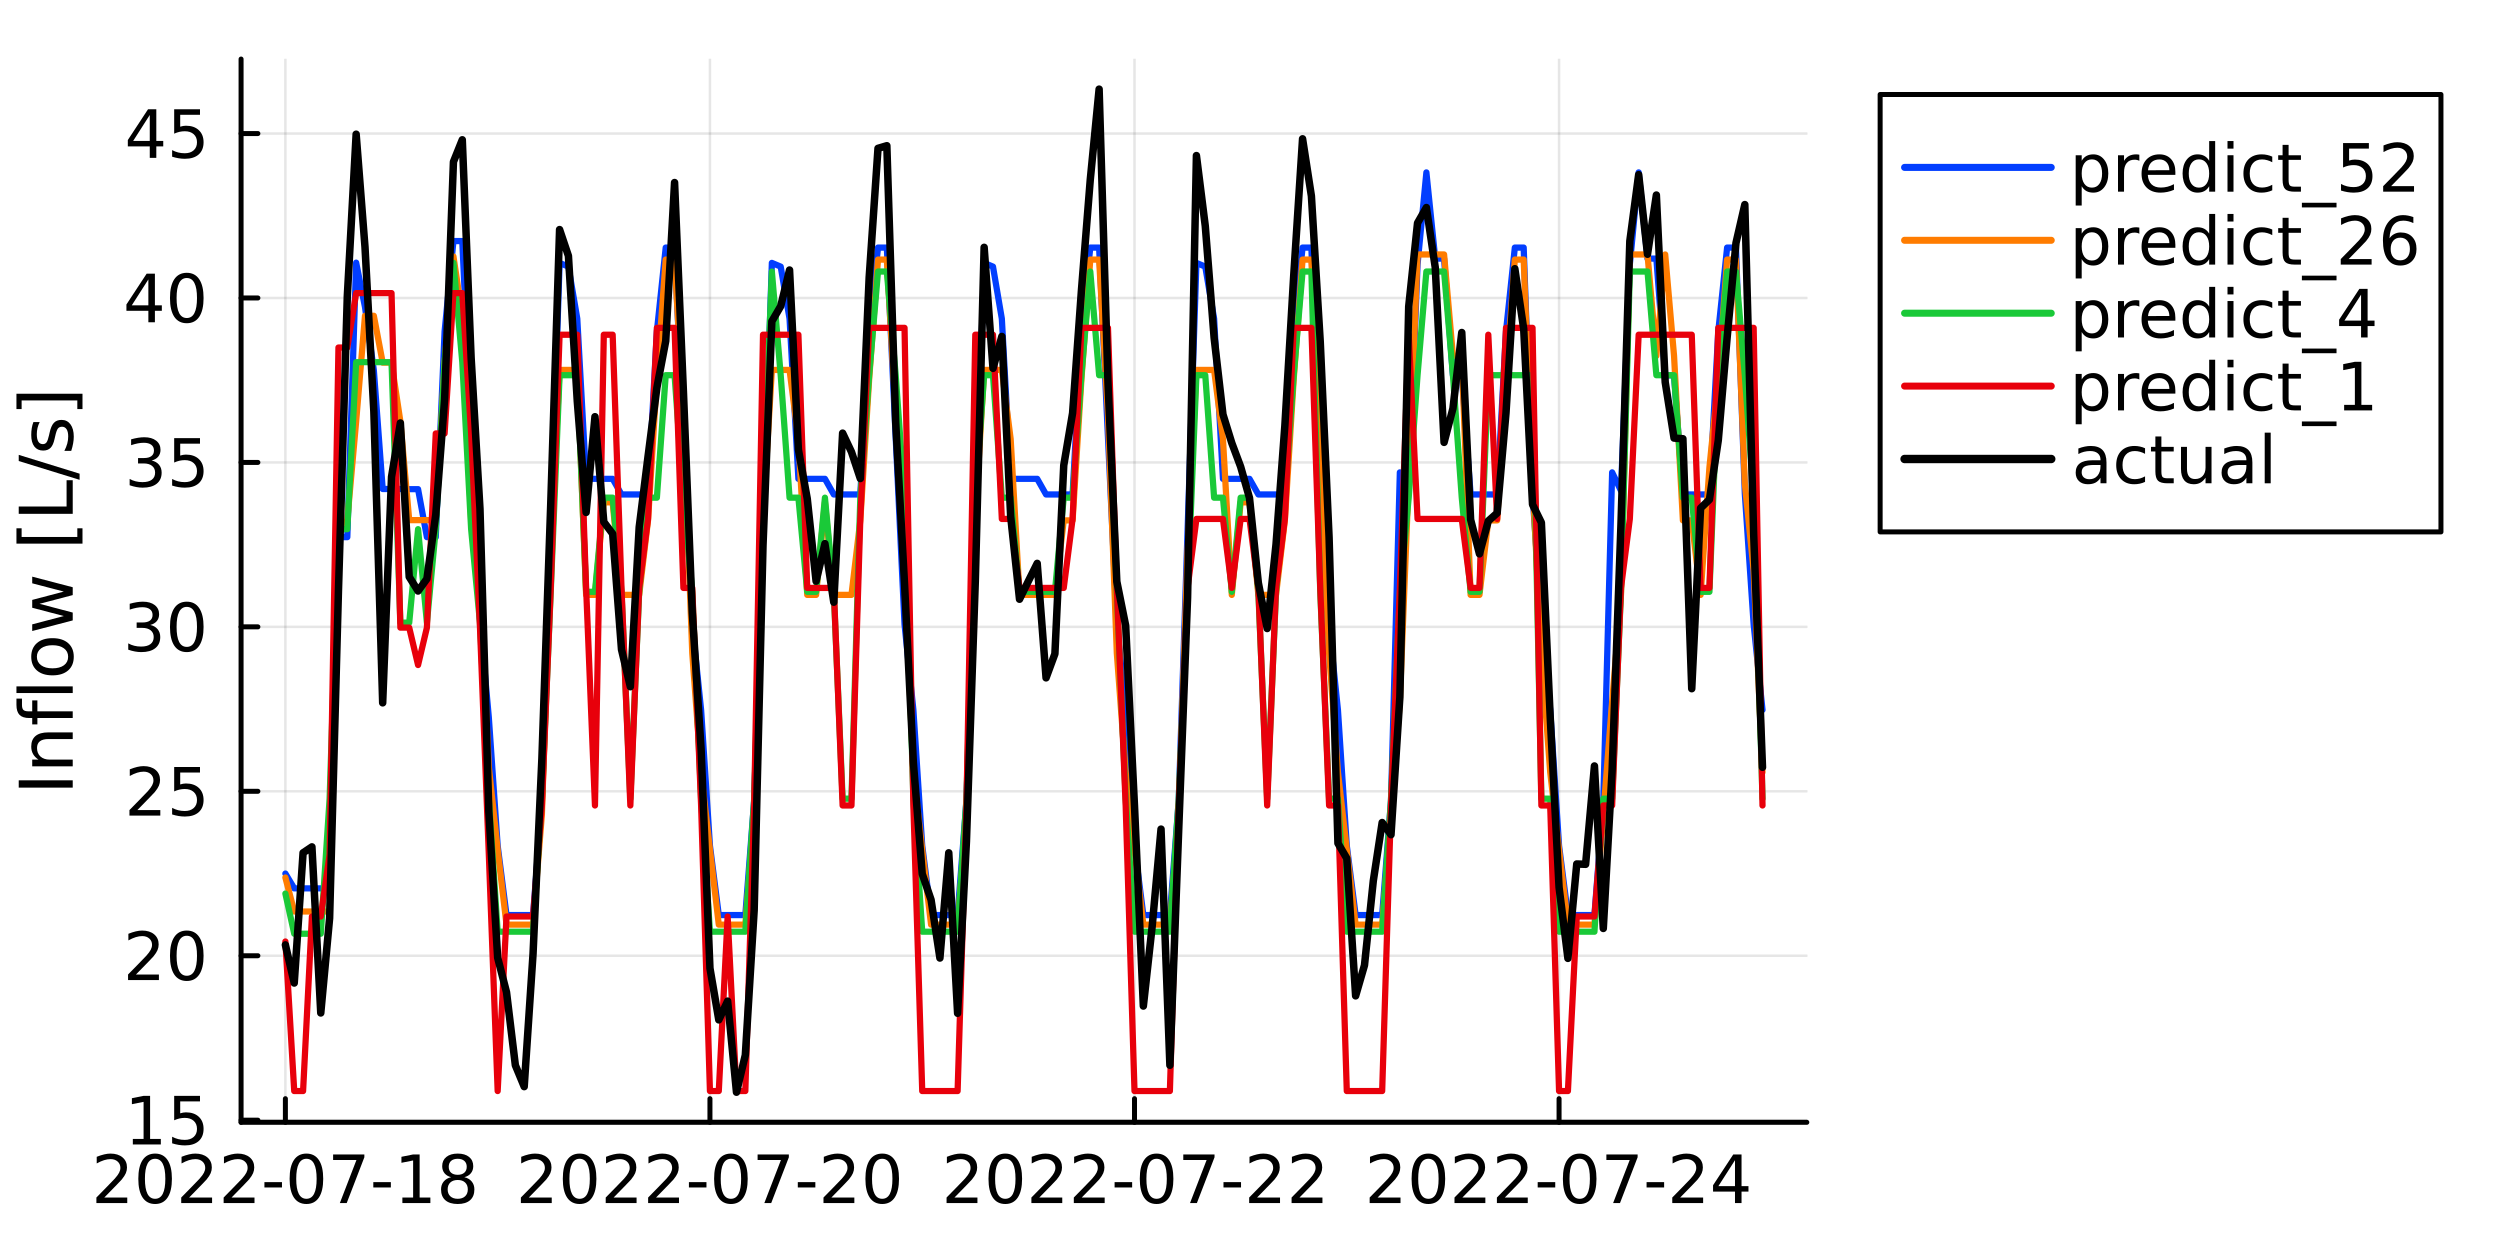 <?xml version="1.0" encoding="utf-8"?>
<svg xmlns="http://www.w3.org/2000/svg" xmlns:xlink="http://www.w3.org/1999/xlink" width="500" height="250" viewBox="0 0 2000 1000">
<rect x="0" y="0" width="2000" height="1000" fill="#333333" stroke="none"/>
<defs>
  <clipPath id="clip400">
    <rect x="0" y="0" width="2000" height="1000"/>
  </clipPath>
</defs>
<path clip-path="url(#clip400)" d="M0 1000 L2000 1000 L2000 0 L0 0  Z" fill="#ffffff" fill-rule="evenodd" fill-opacity="1"/>
<defs>
  <clipPath id="clip401">
    <rect x="400" y="0" width="1401" height="1000"/>
  </clipPath>
</defs>
<path clip-path="url(#clip400)" d="M192.859 897.848 L1445.45 897.848 L1445.45 47.244 L192.859 47.244  Z" fill="#ffffff" fill-rule="evenodd" fill-opacity="1"/>
<defs>
  <clipPath id="clip402">
    <rect x="192" y="47" width="1254" height="852"/>
  </clipPath>
</defs>
<polyline clip-path="url(#clip402)" style="stroke:#000000; stroke-linecap:round; stroke-linejoin:round; stroke-width:2; stroke-opacity:0.1; fill:none" points="228.309,897.848 228.309,47.244 "/>
<polyline clip-path="url(#clip402)" style="stroke:#000000; stroke-linecap:round; stroke-linejoin:round; stroke-width:2; stroke-opacity:0.1; fill:none" points="567.956,897.848 567.956,47.244 "/>
<polyline clip-path="url(#clip402)" style="stroke:#000000; stroke-linecap:round; stroke-linejoin:round; stroke-width:2; stroke-opacity:0.1; fill:none" points="907.603,897.848 907.603,47.244 "/>
<polyline clip-path="url(#clip402)" style="stroke:#000000; stroke-linecap:round; stroke-linejoin:round; stroke-width:2; stroke-opacity:0.1; fill:none" points="1247.25,897.848 1247.25,47.244 "/>
<polyline clip-path="url(#clip400)" style="stroke:#000000; stroke-linecap:round; stroke-linejoin:round; stroke-width:4; stroke-opacity:1; fill:none" points="192.859,897.848 1445.45,897.848 "/>
<polyline clip-path="url(#clip400)" style="stroke:#000000; stroke-linecap:round; stroke-linejoin:round; stroke-width:4; stroke-opacity:1; fill:none" points="228.309,897.848 228.309,878.95 "/>
<polyline clip-path="url(#clip400)" style="stroke:#000000; stroke-linecap:round; stroke-linejoin:round; stroke-width:4; stroke-opacity:1; fill:none" points="567.956,897.848 567.956,878.95 "/>
<polyline clip-path="url(#clip400)" style="stroke:#000000; stroke-linecap:round; stroke-linejoin:round; stroke-width:4; stroke-opacity:1; fill:none" points="907.603,897.848 907.603,878.95 "/>
<polyline clip-path="url(#clip400)" style="stroke:#000000; stroke-linecap:round; stroke-linejoin:round; stroke-width:4; stroke-opacity:1; fill:none" points="1247.25,897.848 1247.25,878.95 "/>
<path clip-path="url(#clip400)" d="M83.44 958.021 L101.799 958.021 L101.799 962.448 L77.112 962.448 L77.112 958.021 Q80.107 954.922 85.263 949.714 Q90.445 944.479 91.773 942.969 Q94.299 940.13 95.289 938.177 Q96.305 936.198 96.305 934.297 Q96.305 931.198 94.117 929.245 Q91.956 927.292 88.466 927.292 Q85.992 927.292 83.232 928.151 Q80.498 929.011 77.373 930.755 L77.373 925.443 Q80.55 924.167 83.31 923.516 Q86.07 922.865 88.362 922.865 Q94.404 922.865 97.997 925.886 Q101.591 928.906 101.591 933.958 Q101.591 936.354 100.68 938.516 Q99.794 940.651 97.424 943.568 Q96.773 944.323 93.284 947.943 Q89.794 951.536 83.44 958.021 Z" fill="#000000" fill-rule="nonzero" fill-opacity="1" /><path clip-path="url(#clip400)" d="M124.091 927.031 Q120.029 927.031 117.971 931.042 Q115.94 935.026 115.94 943.047 Q115.94 951.042 117.971 955.052 Q120.029 959.036 124.091 959.036 Q128.18 959.036 130.211 955.052 Q132.268 951.042 132.268 943.047 Q132.268 935.026 130.211 931.042 Q128.18 927.031 124.091 927.031 M124.091 922.865 Q130.627 922.865 134.065 928.047 Q137.528 933.203 137.528 943.047 Q137.528 952.865 134.065 958.047 Q130.627 963.203 124.091 963.203 Q117.555 963.203 114.091 958.047 Q110.654 952.865 110.654 943.047 Q110.654 933.203 114.091 928.047 Q117.555 922.865 124.091 922.865 Z" fill="#000000" fill-rule="nonzero" fill-opacity="1" /><path clip-path="url(#clip400)" d="M151.304 958.021 L169.664 958.021 L169.664 962.448 L144.976 962.448 L144.976 958.021 Q147.971 954.922 153.127 949.714 Q158.31 944.479 159.638 942.969 Q162.164 940.13 163.153 938.177 Q164.169 936.198 164.169 934.297 Q164.169 931.198 161.981 929.245 Q159.82 927.292 156.33 927.292 Q153.856 927.292 151.096 928.151 Q148.362 929.011 145.237 930.755 L145.237 925.443 Q148.414 924.167 151.174 923.516 Q153.935 922.865 156.226 922.865 Q162.268 922.865 165.862 925.886 Q169.455 928.906 169.455 933.958 Q169.455 936.354 168.544 938.516 Q167.659 940.651 165.289 943.568 Q164.638 944.323 161.148 947.943 Q157.659 951.536 151.304 958.021 Z" fill="#000000" fill-rule="nonzero" fill-opacity="1" /><path clip-path="url(#clip400)" d="M185.237 958.021 L203.596 958.021 L203.596 962.448 L178.908 962.448 L178.908 958.021 Q181.903 954.922 187.059 949.714 Q192.242 944.479 193.57 942.969 Q196.096 940.13 197.085 938.177 Q198.101 936.198 198.101 934.297 Q198.101 931.198 195.914 929.245 Q193.752 927.292 190.263 927.292 Q187.789 927.292 185.028 928.151 Q182.294 929.011 179.169 930.755 L179.169 925.443 Q182.346 924.167 185.106 923.516 Q187.867 922.865 190.158 922.865 Q196.2 922.865 199.794 925.886 Q203.387 928.906 203.387 933.958 Q203.387 936.354 202.476 938.516 Q201.591 940.651 199.221 943.568 Q198.57 944.323 195.08 947.943 Q191.591 951.536 185.237 958.021 Z" fill="#000000" fill-rule="nonzero" fill-opacity="1" /><path clip-path="url(#clip400)" d="M211.538 945.703 L225.575 945.703 L225.575 949.974 L211.538 949.974 L211.538 945.703 Z" fill="#000000" fill-rule="nonzero" fill-opacity="1" /><path clip-path="url(#clip400)" d="M245.132 927.031 Q241.07 927.031 239.012 931.042 Q236.981 935.026 236.981 943.047 Q236.981 951.042 239.012 955.052 Q241.07 959.036 245.132 959.036 Q249.221 959.036 251.252 955.052 Q253.309 951.042 253.309 943.047 Q253.309 935.026 251.252 931.042 Q249.221 927.031 245.132 927.031 M245.132 922.865 Q251.668 922.865 255.106 928.047 Q258.569 933.203 258.569 943.047 Q258.569 952.865 255.106 958.047 Q251.668 963.203 245.132 963.203 Q238.596 963.203 235.132 958.047 Q231.695 952.865 231.695 943.047 Q231.695 933.203 235.132 928.047 Q238.596 922.865 245.132 922.865 Z" fill="#000000" fill-rule="nonzero" fill-opacity="1" /><path clip-path="url(#clip400)" d="M266.486 923.568 L291.486 923.568 L291.486 925.807 L277.371 962.448 L271.877 962.448 L285.158 927.995 L266.486 927.995 L266.486 923.568 Z" fill="#000000" fill-rule="nonzero" fill-opacity="1" /><path clip-path="url(#clip400)" d="M298.647 945.703 L312.684 945.703 L312.684 949.974 L298.647 949.974 L298.647 945.703 Z" fill="#000000" fill-rule="nonzero" fill-opacity="1" /><path clip-path="url(#clip400)" d="M321.902 958.021 L330.496 958.021 L330.496 928.36 L321.147 930.235 L321.147 925.443 L330.444 923.568 L335.704 923.568 L335.704 958.021 L344.298 958.021 L344.298 962.448 L321.902 962.448 L321.902 958.021 Z" fill="#000000" fill-rule="nonzero" fill-opacity="1" /><path clip-path="url(#clip400)" d="M366.173 943.984 Q362.423 943.984 360.262 945.99 Q358.126 947.995 358.126 951.51 Q358.126 955.026 360.262 957.031 Q362.423 959.036 366.173 959.036 Q369.923 959.036 372.084 957.031 Q374.246 955 374.246 951.51 Q374.246 947.995 372.084 945.99 Q369.949 943.984 366.173 943.984 M360.913 941.745 Q357.527 940.912 355.626 938.594 Q353.751 936.276 353.751 932.943 Q353.751 928.281 357.059 925.573 Q360.392 922.865 366.173 922.865 Q371.98 922.865 375.288 925.573 Q378.595 928.281 378.595 932.943 Q378.595 936.276 376.694 938.594 Q374.819 940.912 371.459 941.745 Q375.262 942.63 377.371 945.208 Q379.506 947.786 379.506 951.51 Q379.506 957.161 376.043 960.182 Q372.605 963.203 366.173 963.203 Q359.741 963.203 356.277 960.182 Q352.84 957.161 352.84 951.51 Q352.84 947.786 354.975 945.208 Q357.111 942.63 360.913 941.745 M358.986 933.438 Q358.986 936.458 360.861 938.151 Q362.762 939.844 366.173 939.844 Q369.558 939.844 371.459 938.151 Q373.387 936.458 373.387 933.438 Q373.387 930.417 371.459 928.724 Q369.558 927.031 366.173 927.031 Q362.762 927.031 360.861 928.724 Q358.986 930.417 358.986 933.438 Z" fill="#000000" fill-rule="nonzero" fill-opacity="1" /><path clip-path="url(#clip400)" d="M423.035 958.021 L441.394 958.021 L441.394 962.448 L416.707 962.448 L416.707 958.021 Q419.702 954.922 424.858 949.714 Q430.04 944.479 431.368 942.969 Q433.894 940.13 434.884 938.177 Q435.9 936.198 435.9 934.297 Q435.9 931.198 433.712 929.245 Q431.551 927.292 428.061 927.292 Q425.587 927.292 422.827 928.151 Q420.092 929.011 416.967 930.755 L416.967 925.443 Q420.144 924.167 422.905 923.516 Q425.665 922.865 427.957 922.865 Q433.999 922.865 437.592 925.886 Q441.186 928.906 441.186 933.958 Q441.186 936.354 440.275 938.516 Q439.389 940.651 437.019 943.568 Q436.368 944.323 432.879 947.943 Q429.389 951.536 423.035 958.021 Z" fill="#000000" fill-rule="nonzero" fill-opacity="1" /><path clip-path="url(#clip400)" d="M463.686 927.031 Q459.623 927.031 457.566 931.042 Q455.535 935.026 455.535 943.047 Q455.535 951.042 457.566 955.052 Q459.623 959.036 463.686 959.036 Q467.774 959.036 469.806 955.052 Q471.863 951.042 471.863 943.047 Q471.863 935.026 469.806 931.042 Q467.774 927.031 463.686 927.031 M463.686 922.865 Q470.222 922.865 473.66 928.047 Q477.123 933.203 477.123 943.047 Q477.123 952.865 473.66 958.047 Q470.222 963.203 463.686 963.203 Q457.149 963.203 453.686 958.047 Q450.248 952.865 450.248 943.047 Q450.248 933.203 453.686 928.047 Q457.149 922.865 463.686 922.865 Z" fill="#000000" fill-rule="nonzero" fill-opacity="1" /><path clip-path="url(#clip400)" d="M490.899 958.021 L509.259 958.021 L509.259 962.448 L484.571 962.448 L484.571 958.021 Q487.566 954.922 492.722 949.714 Q497.904 944.479 499.233 942.969 Q501.759 940.13 502.748 938.177 Q503.764 936.198 503.764 934.297 Q503.764 931.198 501.576 929.245 Q499.415 927.292 495.925 927.292 Q493.451 927.292 490.691 928.151 Q487.957 929.011 484.832 930.755 L484.832 925.443 Q488.009 924.167 490.769 923.516 Q493.529 922.865 495.821 922.865 Q501.863 922.865 505.456 925.886 Q509.05 928.906 509.05 933.958 Q509.05 936.354 508.139 938.516 Q507.253 940.651 504.884 943.568 Q504.233 944.323 500.743 947.943 Q497.253 951.536 490.899 958.021 Z" fill="#000000" fill-rule="nonzero" fill-opacity="1" /><path clip-path="url(#clip400)" d="M524.831 958.021 L543.191 958.021 L543.191 962.448 L518.503 962.448 L518.503 958.021 Q521.498 954.922 526.654 949.714 Q531.837 944.479 533.165 942.969 Q535.691 940.13 536.68 938.177 Q537.696 936.198 537.696 934.297 Q537.696 931.198 535.508 929.245 Q533.347 927.292 529.857 927.292 Q527.383 927.292 524.623 928.151 Q521.889 929.011 518.764 930.755 L518.764 925.443 Q521.941 924.167 524.701 923.516 Q527.462 922.865 529.753 922.865 Q535.795 922.865 539.389 925.886 Q542.982 928.906 542.982 933.958 Q542.982 936.354 542.071 938.516 Q541.185 940.651 538.816 943.568 Q538.165 944.323 534.675 947.943 Q531.186 951.536 524.831 958.021 Z" fill="#000000" fill-rule="nonzero" fill-opacity="1" /><path clip-path="url(#clip400)" d="M551.133 945.703 L565.17 945.703 L565.17 949.974 L551.133 949.974 L551.133 945.703 Z" fill="#000000" fill-rule="nonzero" fill-opacity="1" /><path clip-path="url(#clip400)" d="M584.727 927.031 Q580.664 927.031 578.607 931.042 Q576.576 935.026 576.576 943.047 Q576.576 951.042 578.607 955.052 Q580.664 959.036 584.727 959.036 Q588.815 959.036 590.847 955.052 Q592.904 951.042 592.904 943.047 Q592.904 935.026 590.847 931.042 Q588.815 927.031 584.727 927.031 M584.727 922.865 Q591.263 922.865 594.701 928.047 Q598.164 933.203 598.164 943.047 Q598.164 952.865 594.701 958.047 Q591.263 963.203 584.727 963.203 Q578.19 963.203 574.727 958.047 Q571.289 952.865 571.289 943.047 Q571.289 933.203 574.727 928.047 Q578.19 922.865 584.727 922.865 Z" fill="#000000" fill-rule="nonzero" fill-opacity="1" /><path clip-path="url(#clip400)" d="M606.081 923.568 L631.081 923.568 L631.081 925.807 L616.966 962.448 L611.472 962.448 L624.753 927.995 L606.081 927.995 L606.081 923.568 Z" fill="#000000" fill-rule="nonzero" fill-opacity="1" /><path clip-path="url(#clip400)" d="M638.242 945.703 L652.279 945.703 L652.279 949.974 L638.242 949.974 L638.242 945.703 Z" fill="#000000" fill-rule="nonzero" fill-opacity="1" /><path clip-path="url(#clip400)" d="M665.117 958.021 L683.476 958.021 L683.476 962.448 L658.789 962.448 L658.789 958.021 Q661.784 954.922 666.94 949.714 Q672.122 944.479 673.45 942.969 Q675.976 940.13 676.966 938.177 Q677.982 936.198 677.982 934.297 Q677.982 931.198 675.794 929.245 Q673.633 927.292 670.143 927.292 Q667.669 927.292 664.909 928.151 Q662.174 929.011 659.049 930.755 L659.049 925.443 Q662.226 924.167 664.987 923.516 Q667.747 922.865 670.039 922.865 Q676.081 922.865 679.674 925.886 Q683.268 928.906 683.268 933.958 Q683.268 936.354 682.357 938.516 Q681.471 940.651 679.101 943.568 Q678.45 944.323 674.961 947.943 Q671.471 951.536 665.117 958.021 Z" fill="#000000" fill-rule="nonzero" fill-opacity="1" /><path clip-path="url(#clip400)" d="M705.768 927.031 Q701.705 927.031 699.648 931.042 Q697.617 935.026 697.617 943.047 Q697.617 951.042 699.648 955.052 Q701.705 959.036 705.768 959.036 Q709.856 959.036 711.888 955.052 Q713.945 951.042 713.945 943.047 Q713.945 935.026 711.888 931.042 Q709.856 927.031 705.768 927.031 M705.768 922.865 Q712.304 922.865 715.742 928.047 Q719.205 933.203 719.205 943.047 Q719.205 952.865 715.742 958.047 Q712.304 963.203 705.768 963.203 Q699.231 963.203 695.768 958.047 Q692.33 952.865 692.33 943.047 Q692.33 933.203 695.768 928.047 Q699.231 922.865 705.768 922.865 Z" fill="#000000" fill-rule="nonzero" fill-opacity="1" /><path clip-path="url(#clip400)" d="M763.58 958.021 L781.94 958.021 L781.94 962.448 L757.252 962.448 L757.252 958.021 Q760.247 954.922 765.403 949.714 Q770.586 944.479 771.914 942.969 Q774.44 940.13 775.429 938.177 Q776.445 936.198 776.445 934.297 Q776.445 931.198 774.257 929.245 Q772.096 927.292 768.606 927.292 Q766.132 927.292 763.372 928.151 Q760.638 929.011 757.513 930.755 L757.513 925.443 Q760.69 924.167 763.45 923.516 Q766.211 922.865 768.502 922.865 Q774.544 922.865 778.138 925.886 Q781.731 928.906 781.731 933.958 Q781.731 936.354 780.82 938.516 Q779.934 940.651 777.565 943.568 Q776.914 944.323 773.424 947.943 Q769.935 951.536 763.58 958.021 Z" fill="#000000" fill-rule="nonzero" fill-opacity="1" /><path clip-path="url(#clip400)" d="M804.231 927.031 Q800.169 927.031 798.111 931.042 Q796.08 935.026 796.08 943.047 Q796.08 951.042 798.111 955.052 Q800.169 959.036 804.231 959.036 Q808.32 959.036 810.351 955.052 Q812.408 951.042 812.408 943.047 Q812.408 935.026 810.351 931.042 Q808.32 927.031 804.231 927.031 M804.231 922.865 Q810.768 922.865 814.205 928.047 Q817.669 933.203 817.669 943.047 Q817.669 952.865 814.205 958.047 Q810.768 963.203 804.231 963.203 Q797.695 963.203 794.231 958.047 Q790.794 952.865 790.794 943.047 Q790.794 933.203 794.231 928.047 Q797.695 922.865 804.231 922.865 Z" fill="#000000" fill-rule="nonzero" fill-opacity="1" /><path clip-path="url(#clip400)" d="M831.445 958.021 L849.804 958.021 L849.804 962.448 L825.117 962.448 L825.117 958.021 Q828.111 954.922 833.268 949.714 Q838.45 944.479 839.778 942.969 Q842.304 940.13 843.294 938.177 Q844.309 936.198 844.309 934.297 Q844.309 931.198 842.122 929.245 Q839.96 927.292 836.471 927.292 Q833.997 927.292 831.236 928.151 Q828.502 929.011 825.377 930.755 L825.377 925.443 Q828.554 924.167 831.314 923.516 Q834.075 922.865 836.366 922.865 Q842.408 922.865 846.002 925.886 Q849.596 928.906 849.596 933.958 Q849.596 936.354 848.684 938.516 Q847.799 940.651 845.429 943.568 Q844.778 944.323 841.288 947.943 Q837.799 951.536 831.445 958.021 Z" fill="#000000" fill-rule="nonzero" fill-opacity="1" /><path clip-path="url(#clip400)" d="M865.377 958.021 L883.736 958.021 L883.736 962.448 L859.049 962.448 L859.049 958.021 Q862.043 954.922 867.2 949.714 Q872.382 944.479 873.71 942.969 Q876.236 940.13 877.226 938.177 Q878.241 936.198 878.241 934.297 Q878.241 931.198 876.054 929.245 Q873.892 927.292 870.403 927.292 Q867.929 927.292 865.168 928.151 Q862.434 929.011 859.309 930.755 L859.309 925.443 Q862.486 924.167 865.247 923.516 Q868.007 922.865 870.299 922.865 Q876.34 922.865 879.934 925.886 Q883.528 928.906 883.528 933.958 Q883.528 936.354 882.616 938.516 Q881.731 940.651 879.361 943.568 Q878.71 944.323 875.22 947.943 Q871.731 951.536 865.377 958.021 Z" fill="#000000" fill-rule="nonzero" fill-opacity="1" /><path clip-path="url(#clip400)" d="M891.679 945.703 L905.715 945.703 L905.715 949.974 L891.679 949.974 L891.679 945.703 Z" fill="#000000" fill-rule="nonzero" fill-opacity="1" /><path clip-path="url(#clip400)" d="M925.272 927.031 Q921.21 927.031 919.152 931.042 Q917.121 935.026 917.121 943.047 Q917.121 951.042 919.152 955.052 Q921.21 959.036 925.272 959.036 Q929.361 959.036 931.392 955.052 Q933.449 951.042 933.449 943.047 Q933.449 935.026 931.392 931.042 Q929.361 927.031 925.272 927.031 M925.272 922.865 Q931.809 922.865 935.246 928.047 Q938.71 933.203 938.71 943.047 Q938.71 952.865 935.246 958.047 Q931.809 963.203 925.272 963.203 Q918.736 963.203 915.272 958.047 Q911.835 952.865 911.835 943.047 Q911.835 933.203 915.272 928.047 Q918.736 922.865 925.272 922.865 Z" fill="#000000" fill-rule="nonzero" fill-opacity="1" /><path clip-path="url(#clip400)" d="M946.626 923.568 L971.626 923.568 L971.626 925.807 L957.512 962.448 L952.017 962.448 L965.298 927.995 L946.626 927.995 L946.626 923.568 Z" fill="#000000" fill-rule="nonzero" fill-opacity="1" /><path clip-path="url(#clip400)" d="M978.788 945.703 L992.824 945.703 L992.824 949.974 L978.788 949.974 L978.788 945.703 Z" fill="#000000" fill-rule="nonzero" fill-opacity="1" /><path clip-path="url(#clip400)" d="M1005.66 958.021 L1024.02 958.021 L1024.02 962.448 L999.334 962.448 L999.334 958.021 Q1002.33 954.922 1007.49 949.714 Q1012.67 944.479 1014 942.969 Q1016.52 940.13 1017.51 938.177 Q1018.53 936.198 1018.53 934.297 Q1018.53 931.198 1016.34 929.245 Q1014.18 927.292 1010.69 927.292 Q1008.21 927.292 1005.45 928.151 Q1002.72 929.011 999.595 930.755 L999.595 925.443 Q1002.77 924.167 1005.53 923.516 Q1008.29 922.865 1010.58 922.865 Q1016.63 922.865 1020.22 925.886 Q1023.81 928.906 1023.81 933.958 Q1023.81 936.354 1022.9 938.516 Q1022.02 940.651 1019.65 943.568 Q1019 944.323 1015.51 947.943 Q1012.02 951.536 1005.66 958.021 Z" fill="#000000" fill-rule="nonzero" fill-opacity="1" /><path clip-path="url(#clip400)" d="M1039.59 958.021 L1057.95 958.021 L1057.95 962.448 L1033.27 962.448 L1033.27 958.021 Q1036.26 954.922 1041.42 949.714 Q1046.6 944.479 1047.93 942.969 Q1050.45 940.13 1051.44 938.177 Q1052.46 936.198 1052.46 934.297 Q1052.46 931.198 1050.27 929.245 Q1048.11 927.292 1044.62 927.292 Q1042.15 927.292 1039.39 928.151 Q1036.65 929.011 1033.53 930.755 L1033.53 925.443 Q1036.7 924.167 1039.46 923.516 Q1042.22 922.865 1044.52 922.865 Q1050.56 922.865 1054.15 925.886 Q1057.75 928.906 1057.75 933.958 Q1057.75 936.354 1056.83 938.516 Q1055.95 940.651 1053.58 943.568 Q1052.93 944.323 1049.44 947.943 Q1045.95 951.536 1039.59 958.021 Z" fill="#000000" fill-rule="nonzero" fill-opacity="1" /><path clip-path="url(#clip400)" d="M1102.06 958.021 L1120.41 958.021 L1120.41 962.448 L1095.73 962.448 L1095.73 958.021 Q1098.72 954.922 1103.88 949.714 Q1109.06 944.479 1110.39 942.969 Q1112.91 940.13 1113.9 938.177 Q1114.92 936.198 1114.92 934.297 Q1114.92 931.198 1112.73 929.245 Q1110.57 927.292 1107.08 927.292 Q1104.61 927.292 1101.85 928.151 Q1099.11 929.011 1095.99 930.755 L1095.99 925.443 Q1099.16 924.167 1101.93 923.516 Q1104.69 922.865 1106.98 922.865 Q1113.02 922.865 1116.61 925.886 Q1120.21 928.906 1120.21 933.958 Q1120.21 936.354 1119.29 938.516 Q1118.41 940.651 1116.04 943.568 Q1115.39 944.323 1111.9 947.943 Q1108.41 951.536 1102.06 958.021 Z" fill="#000000" fill-rule="nonzero" fill-opacity="1" /><path clip-path="url(#clip400)" d="M1142.71 927.031 Q1138.64 927.031 1136.59 931.042 Q1134.56 935.026 1134.56 943.047 Q1134.56 951.042 1136.59 955.052 Q1138.64 959.036 1142.71 959.036 Q1146.79 959.036 1148.83 955.052 Q1150.88 951.042 1150.88 943.047 Q1150.88 935.026 1148.83 931.042 Q1146.79 927.031 1142.71 927.031 M1142.71 922.865 Q1149.24 922.865 1152.68 928.047 Q1156.14 933.203 1156.14 943.047 Q1156.14 952.865 1152.68 958.047 Q1149.24 963.203 1142.71 963.203 Q1136.17 963.203 1132.71 958.047 Q1129.27 952.865 1129.27 943.047 Q1129.27 933.203 1132.71 928.047 Q1136.17 922.865 1142.71 922.865 Z" fill="#000000" fill-rule="nonzero" fill-opacity="1" /><path clip-path="url(#clip400)" d="M1169.92 958.021 L1188.28 958.021 L1188.28 962.448 L1163.59 962.448 L1163.59 958.021 Q1166.59 954.922 1171.74 949.714 Q1176.92 944.479 1178.25 942.969 Q1180.78 940.13 1181.77 938.177 Q1182.78 936.198 1182.78 934.297 Q1182.78 931.198 1180.6 929.245 Q1178.44 927.292 1174.95 927.292 Q1172.47 927.292 1169.71 928.151 Q1166.98 929.011 1163.85 930.755 L1163.85 925.443 Q1167.03 924.167 1169.79 923.516 Q1172.55 922.865 1174.84 922.865 Q1180.88 922.865 1184.48 925.886 Q1188.07 928.906 1188.07 933.958 Q1188.07 936.354 1187.16 938.516 Q1186.27 940.651 1183.9 943.568 Q1183.25 944.323 1179.76 947.943 Q1176.27 951.536 1169.92 958.021 Z" fill="#000000" fill-rule="nonzero" fill-opacity="1" /><path clip-path="url(#clip400)" d="M1203.85 958.021 L1222.21 958.021 L1222.21 962.448 L1197.52 962.448 L1197.52 958.021 Q1200.52 954.922 1205.67 949.714 Q1210.86 944.479 1212.19 942.969 Q1214.71 940.13 1215.7 938.177 Q1216.72 936.198 1216.72 934.297 Q1216.72 931.198 1214.53 929.245 Q1212.37 927.292 1208.88 927.292 Q1206.4 927.292 1203.64 928.151 Q1200.91 929.011 1197.78 930.755 L1197.78 925.443 Q1200.96 924.167 1203.72 923.516 Q1206.48 922.865 1208.77 922.865 Q1214.82 922.865 1218.41 925.886 Q1222 928.906 1222 933.958 Q1222 936.354 1221.09 938.516 Q1220.21 940.651 1217.84 943.568 Q1217.19 944.323 1213.7 947.943 Q1210.21 951.536 1203.85 958.021 Z" fill="#000000" fill-rule="nonzero" fill-opacity="1" /><path clip-path="url(#clip400)" d="M1230.15 945.703 L1244.19 945.703 L1244.19 949.974 L1230.15 949.974 L1230.15 945.703 Z" fill="#000000" fill-rule="nonzero" fill-opacity="1" /><path clip-path="url(#clip400)" d="M1263.75 927.031 Q1259.68 927.031 1257.63 931.042 Q1255.6 935.026 1255.6 943.047 Q1255.6 951.042 1257.63 955.052 Q1259.68 959.036 1263.75 959.036 Q1267.84 959.036 1269.87 955.052 Q1271.92 951.042 1271.92 943.047 Q1271.92 935.026 1269.87 931.042 Q1267.84 927.031 1263.75 927.031 M1263.75 922.865 Q1270.28 922.865 1273.72 928.047 Q1277.18 933.203 1277.18 943.047 Q1277.18 952.865 1273.72 958.047 Q1270.28 963.203 1263.75 963.203 Q1257.21 963.203 1253.75 958.047 Q1250.31 952.865 1250.31 943.047 Q1250.31 933.203 1253.75 928.047 Q1257.21 922.865 1263.75 922.865 Z" fill="#000000" fill-rule="nonzero" fill-opacity="1" /><path clip-path="url(#clip400)" d="M1285.1 923.568 L1310.1 923.568 L1310.1 925.807 L1295.99 962.448 L1290.49 962.448 L1303.77 927.995 L1285.1 927.995 L1285.1 923.568 Z" fill="#000000" fill-rule="nonzero" fill-opacity="1" /><path clip-path="url(#clip400)" d="M1317.26 945.703 L1331.3 945.703 L1331.3 949.974 L1317.26 949.974 L1317.26 945.703 Z" fill="#000000" fill-rule="nonzero" fill-opacity="1" /><path clip-path="url(#clip400)" d="M1344.14 958.021 L1362.5 958.021 L1362.5 962.448 L1337.81 962.448 L1337.81 958.021 Q1340.8 954.922 1345.96 949.714 Q1351.14 944.479 1352.47 942.969 Q1355 940.13 1355.99 938.177 Q1357 936.198 1357 934.297 Q1357 931.198 1354.81 929.245 Q1352.65 927.292 1349.16 927.292 Q1346.69 927.292 1343.93 928.151 Q1341.19 929.011 1338.07 930.755 L1338.07 925.443 Q1341.25 924.167 1344.01 923.516 Q1346.77 922.865 1349.06 922.865 Q1355.1 922.865 1358.69 925.886 Q1362.29 928.906 1362.29 933.958 Q1362.29 936.354 1361.38 938.516 Q1360.49 940.651 1358.12 943.568 Q1357.47 944.323 1353.98 947.943 Q1350.49 951.536 1344.14 958.021 Z" fill="#000000" fill-rule="nonzero" fill-opacity="1" /><path clip-path="url(#clip400)" d="M1387.99 928.151 L1374.71 948.906 L1387.99 948.906 L1387.99 928.151 M1386.61 923.568 L1393.23 923.568 L1393.23 948.906 L1398.77 948.906 L1398.77 953.281 L1393.23 953.281 L1393.23 962.448 L1387.99 962.448 L1387.99 953.281 L1370.44 953.281 L1370.44 948.203 L1386.61 923.568 Z" fill="#000000" fill-rule="nonzero" fill-opacity="1" /><polyline clip-path="url(#clip402)" style="stroke:#000000; stroke-linecap:round; stroke-linejoin:round; stroke-width:2; stroke-opacity:0.1; fill:none" points="192.859,896.138 1445.45,896.138 "/>
<polyline clip-path="url(#clip402)" style="stroke:#000000; stroke-linecap:round; stroke-linejoin:round; stroke-width:2; stroke-opacity:0.1; fill:none" points="192.859,764.587 1445.45,764.587 "/>
<polyline clip-path="url(#clip402)" style="stroke:#000000; stroke-linecap:round; stroke-linejoin:round; stroke-width:2; stroke-opacity:0.1; fill:none" points="192.859,633.037 1445.45,633.037 "/>
<polyline clip-path="url(#clip402)" style="stroke:#000000; stroke-linecap:round; stroke-linejoin:round; stroke-width:2; stroke-opacity:0.1; fill:none" points="192.859,501.487 1445.45,501.487 "/>
<polyline clip-path="url(#clip402)" style="stroke:#000000; stroke-linecap:round; stroke-linejoin:round; stroke-width:2; stroke-opacity:0.1; fill:none" points="192.859,369.937 1445.45,369.937 "/>
<polyline clip-path="url(#clip402)" style="stroke:#000000; stroke-linecap:round; stroke-linejoin:round; stroke-width:2; stroke-opacity:0.1; fill:none" points="192.859,238.387 1445.45,238.387 "/>
<polyline clip-path="url(#clip402)" style="stroke:#000000; stroke-linecap:round; stroke-linejoin:round; stroke-width:2; stroke-opacity:0.1; fill:none" points="192.859,106.836 1445.45,106.836 "/>
<polyline clip-path="url(#clip400)" style="stroke:#000000; stroke-linecap:round; stroke-linejoin:round; stroke-width:4; stroke-opacity:1; fill:none" points="192.859,897.848 192.859,47.244 "/>
<polyline clip-path="url(#clip400)" style="stroke:#000000; stroke-linecap:round; stroke-linejoin:round; stroke-width:4; stroke-opacity:1; fill:none" points="192.859,896.138 206.309,896.138 "/>
<polyline clip-path="url(#clip400)" style="stroke:#000000; stroke-linecap:round; stroke-linejoin:round; stroke-width:4; stroke-opacity:1; fill:none" points="192.859,764.587 206.309,764.587 "/>
<polyline clip-path="url(#clip400)" style="stroke:#000000; stroke-linecap:round; stroke-linejoin:round; stroke-width:4; stroke-opacity:1; fill:none" points="192.859,633.037 206.309,633.037 "/>
<polyline clip-path="url(#clip400)" style="stroke:#000000; stroke-linecap:round; stroke-linejoin:round; stroke-width:4; stroke-opacity:1; fill:none" points="192.859,501.487 206.309,501.487 "/>
<polyline clip-path="url(#clip400)" style="stroke:#000000; stroke-linecap:round; stroke-linejoin:round; stroke-width:4; stroke-opacity:1; fill:none" points="192.859,369.937 206.309,369.937 "/>
<polyline clip-path="url(#clip400)" style="stroke:#000000; stroke-linecap:round; stroke-linejoin:round; stroke-width:4; stroke-opacity:1; fill:none" points="192.859,238.387 206.309,238.387 "/>
<polyline clip-path="url(#clip400)" style="stroke:#000000; stroke-linecap:round; stroke-linejoin:round; stroke-width:4; stroke-opacity:1; fill:none" points="192.859,106.836 206.309,106.836 "/>
<path clip-path="url(#clip400)" d="M106.27 911.151 L114.864 911.151 L114.864 881.489 L105.515 883.364 L105.515 878.573 L114.812 876.698 L120.072 876.698 L120.072 911.151 L128.666 911.151 L128.666 915.578 L106.27 915.578 L106.27 911.151 Z" fill="#000000" fill-rule="nonzero" fill-opacity="1" /><path clip-path="url(#clip400)" d="M139.343 876.698 L159.994 876.698 L159.994 881.125 L144.161 881.125 L144.161 890.656 Q145.307 890.265 146.452 890.083 Q147.598 889.875 148.744 889.875 Q155.254 889.875 159.057 893.442 Q162.859 897.01 162.859 903.104 Q162.859 909.38 158.952 912.869 Q155.046 916.333 147.937 916.333 Q145.489 916.333 142.937 915.916 Q140.411 915.5 137.702 914.666 L137.702 909.38 Q140.046 910.656 142.546 911.281 Q145.046 911.906 147.833 911.906 Q152.338 911.906 154.968 909.536 Q157.598 907.166 157.598 903.104 Q157.598 899.041 154.968 896.672 Q152.338 894.302 147.833 894.302 Q145.723 894.302 143.614 894.771 Q141.531 895.239 139.343 896.229 L139.343 876.698 Z" fill="#000000" fill-rule="nonzero" fill-opacity="1" /><path clip-path="url(#clip400)" d="M108.77 779.6 L127.13 779.6 L127.13 784.027 L102.442 784.027 L102.442 779.6 Q105.437 776.501 110.593 771.293 Q115.775 766.059 117.104 764.548 Q119.63 761.71 120.619 759.757 Q121.635 757.778 121.635 755.877 Q121.635 752.778 119.447 750.825 Q117.286 748.871 113.796 748.871 Q111.322 748.871 108.562 749.731 Q105.828 750.59 102.703 752.335 L102.703 747.022 Q105.88 745.746 108.64 745.095 Q111.401 744.444 113.692 744.444 Q119.734 744.444 123.328 747.465 Q126.921 750.486 126.921 755.538 Q126.921 757.934 126.01 760.095 Q125.124 762.231 122.755 765.147 Q122.104 765.903 118.614 769.522 Q115.124 773.116 108.77 779.6 Z" fill="#000000" fill-rule="nonzero" fill-opacity="1" /><path clip-path="url(#clip400)" d="M149.421 748.611 Q145.359 748.611 143.301 752.621 Q141.27 756.606 141.27 764.627 Q141.27 772.621 143.301 776.632 Q145.359 780.616 149.421 780.616 Q153.51 780.616 155.541 776.632 Q157.598 772.621 157.598 764.627 Q157.598 756.606 155.541 752.621 Q153.51 748.611 149.421 748.611 M149.421 744.444 Q155.958 744.444 159.395 749.627 Q162.859 754.783 162.859 764.627 Q162.859 774.444 159.395 779.626 Q155.958 784.783 149.421 784.783 Q142.885 784.783 139.421 779.626 Q135.984 774.444 135.984 764.627 Q135.984 754.783 139.421 749.627 Q142.885 744.444 149.421 744.444 Z" fill="#000000" fill-rule="nonzero" fill-opacity="1" /><path clip-path="url(#clip400)" d="M109.89 648.05 L128.249 648.05 L128.249 652.477 L103.562 652.477 L103.562 648.05 Q106.557 644.951 111.713 639.743 Q116.895 634.509 118.223 632.998 Q120.749 630.16 121.739 628.207 Q122.755 626.227 122.755 624.326 Q122.755 621.227 120.567 619.274 Q118.406 617.321 114.916 617.321 Q112.442 617.321 109.682 618.181 Q106.947 619.04 103.822 620.785 L103.822 615.472 Q107 614.196 109.76 613.545 Q112.52 612.894 114.812 612.894 Q120.854 612.894 124.447 615.915 Q128.041 618.936 128.041 623.988 Q128.041 626.384 127.13 628.545 Q126.244 630.681 123.874 633.597 Q123.223 634.352 119.734 637.972 Q116.244 641.566 109.89 648.05 Z" fill="#000000" fill-rule="nonzero" fill-opacity="1" /><path clip-path="url(#clip400)" d="M139.343 613.597 L159.994 613.597 L159.994 618.024 L144.161 618.024 L144.161 627.556 Q145.307 627.165 146.452 626.983 Q147.598 626.774 148.744 626.774 Q155.254 626.774 159.057 630.342 Q162.859 633.91 162.859 640.003 Q162.859 646.279 158.952 649.769 Q155.046 653.232 147.937 653.232 Q145.489 653.232 142.937 652.816 Q140.411 652.399 137.702 651.566 L137.702 646.279 Q140.046 647.555 142.546 648.18 Q145.046 648.805 147.833 648.805 Q152.338 648.805 154.968 646.436 Q157.598 644.066 157.598 640.003 Q157.598 635.941 154.968 633.571 Q152.338 631.201 147.833 631.201 Q145.723 631.201 143.614 631.67 Q141.531 632.139 139.343 633.128 L139.343 613.597 Z" fill="#000000" fill-rule="nonzero" fill-opacity="1" /><path clip-path="url(#clip400)" d="M120.177 499.964 Q123.953 500.771 126.062 503.323 Q128.197 505.875 128.197 509.625 Q128.197 515.38 124.239 518.531 Q120.281 521.682 112.989 521.682 Q110.541 521.682 107.937 521.187 Q105.359 520.719 102.598 519.755 L102.598 514.677 Q104.786 515.953 107.39 516.604 Q109.994 517.255 112.833 517.255 Q117.781 517.255 120.359 515.302 Q122.963 513.349 122.963 509.625 Q122.963 506.188 120.541 504.26 Q118.145 502.307 113.848 502.307 L109.317 502.307 L109.317 497.984 L114.057 497.984 Q117.937 497.984 119.994 496.448 Q122.052 494.886 122.052 491.969 Q122.052 488.974 119.916 487.386 Q117.807 485.771 113.848 485.771 Q111.687 485.771 109.213 486.24 Q106.739 486.708 103.77 487.698 L103.77 483.011 Q106.765 482.177 109.369 481.761 Q111.999 481.344 114.317 481.344 Q120.307 481.344 123.796 484.078 Q127.286 486.787 127.286 491.422 Q127.286 494.651 125.437 496.891 Q123.588 499.104 120.177 499.964 Z" fill="#000000" fill-rule="nonzero" fill-opacity="1" /><path clip-path="url(#clip400)" d="M149.421 485.511 Q145.359 485.511 143.301 489.521 Q141.27 493.505 141.27 501.526 Q141.27 509.521 143.301 513.531 Q145.359 517.516 149.421 517.516 Q153.51 517.516 155.541 513.531 Q157.598 509.521 157.598 501.526 Q157.598 493.505 155.541 489.521 Q153.51 485.511 149.421 485.511 M149.421 481.344 Q155.958 481.344 159.395 486.526 Q162.859 491.682 162.859 501.526 Q162.859 511.344 159.395 516.526 Q155.958 521.682 149.421 521.682 Q142.885 521.682 139.421 516.526 Q135.984 511.344 135.984 501.526 Q135.984 491.682 139.421 486.526 Q142.885 481.344 149.421 481.344 Z" fill="#000000" fill-rule="nonzero" fill-opacity="1" /><path clip-path="url(#clip400)" d="M121.296 368.413 Q125.072 369.221 127.182 371.773 Q129.317 374.325 129.317 378.075 Q129.317 383.83 125.359 386.981 Q121.4 390.132 114.109 390.132 Q111.661 390.132 109.057 389.637 Q106.479 389.168 103.718 388.205 L103.718 383.127 Q105.906 384.403 108.51 385.054 Q111.114 385.705 113.953 385.705 Q118.9 385.705 121.479 383.752 Q124.083 381.799 124.083 378.075 Q124.083 374.637 121.661 372.71 Q119.265 370.757 114.968 370.757 L110.437 370.757 L110.437 366.434 L115.177 366.434 Q119.057 366.434 121.114 364.898 Q123.171 363.335 123.171 360.419 Q123.171 357.424 121.036 355.835 Q118.927 354.221 114.968 354.221 Q112.807 354.221 110.333 354.689 Q107.859 355.158 104.89 356.148 L104.89 351.46 Q107.885 350.627 110.489 350.21 Q113.119 349.794 115.437 349.794 Q121.427 349.794 124.916 352.528 Q128.406 355.236 128.406 359.872 Q128.406 363.101 126.557 365.34 Q124.708 367.554 121.296 368.413 Z" fill="#000000" fill-rule="nonzero" fill-opacity="1" /><path clip-path="url(#clip400)" d="M139.343 350.497 L159.994 350.497 L159.994 354.924 L144.161 354.924 L144.161 364.455 Q145.307 364.064 146.452 363.882 Q147.598 363.674 148.744 363.674 Q155.254 363.674 159.057 367.242 Q162.859 370.809 162.859 376.903 Q162.859 383.179 158.952 386.668 Q155.046 390.132 147.937 390.132 Q145.489 390.132 142.937 389.715 Q140.411 389.299 137.702 388.465 L137.702 383.179 Q140.046 384.455 142.546 385.08 Q145.046 385.705 147.833 385.705 Q152.338 385.705 154.968 383.335 Q157.598 380.965 157.598 376.903 Q157.598 372.84 154.968 370.471 Q152.338 368.101 147.833 368.101 Q145.723 368.101 143.614 368.57 Q141.531 369.038 139.343 370.028 L139.343 350.497 Z" fill="#000000" fill-rule="nonzero" fill-opacity="1" /><path clip-path="url(#clip400)" d="M118.692 223.53 L105.411 244.285 L118.692 244.285 L118.692 223.53 M117.312 218.947 L123.926 218.947 L123.926 244.285 L129.473 244.285 L129.473 248.66 L123.926 248.66 L123.926 257.827 L118.692 257.827 L118.692 248.66 L101.14 248.66 L101.14 243.582 L117.312 218.947 Z" fill="#000000" fill-rule="nonzero" fill-opacity="1" /><path clip-path="url(#clip400)" d="M149.421 222.41 Q145.359 222.41 143.301 226.42 Q141.27 230.405 141.27 238.426 Q141.27 246.42 143.301 250.431 Q145.359 254.415 149.421 254.415 Q153.51 254.415 155.541 250.431 Q157.598 246.42 157.598 238.426 Q157.598 230.405 155.541 226.42 Q153.51 222.41 149.421 222.41 M149.421 218.243 Q155.958 218.243 159.395 223.426 Q162.859 228.582 162.859 238.426 Q162.859 248.243 159.395 253.426 Q155.958 258.582 149.421 258.582 Q142.885 258.582 139.421 253.426 Q135.984 248.243 135.984 238.426 Q135.984 228.582 139.421 223.426 Q142.885 218.243 149.421 218.243 Z" fill="#000000" fill-rule="nonzero" fill-opacity="1" /><path clip-path="url(#clip400)" d="M119.812 91.98 L106.531 112.735 L119.812 112.735 L119.812 91.98 M118.432 87.396 L125.046 87.396 L125.046 112.735 L130.593 112.735 L130.593 117.11 L125.046 117.11 L125.046 126.276 L119.812 126.276 L119.812 117.11 L102.26 117.11 L102.26 112.032 L118.432 87.396 Z" fill="#000000" fill-rule="nonzero" fill-opacity="1" /><path clip-path="url(#clip400)" d="M139.343 87.396 L159.994 87.396 L159.994 91.823 L144.161 91.823 L144.161 101.355 Q145.307 100.964 146.452 100.782 Q147.598 100.573 148.744 100.573 Q155.254 100.573 159.057 104.141 Q162.859 107.709 162.859 113.802 Q162.859 120.078 158.952 123.568 Q155.046 127.032 147.937 127.032 Q145.489 127.032 142.937 126.615 Q140.411 126.198 137.702 125.365 L137.702 120.078 Q140.046 121.354 142.546 121.979 Q145.046 122.604 147.833 122.604 Q152.338 122.604 154.968 120.235 Q157.598 117.865 157.598 113.802 Q157.598 109.74 154.968 107.37 Q152.338 105 147.833 105 Q145.723 105 143.614 105.469 Q141.531 105.938 139.343 106.927 L139.343 87.396 Z" fill="#000000" fill-rule="nonzero" fill-opacity="1" /><path clip-path="url(#clip400)" d="M14.98 630.097 L14.98 624.252 L58.18 624.252 L58.18 630.097 L14.98 630.097 Z" fill="#000000" fill-rule="nonzero" fill-opacity="1" /><path clip-path="url(#clip400)" d="M38.62 585.913 L58.18 585.913 L58.18 591.237 L38.794 591.237 Q34.193 591.237 31.907 593.031 Q29.621 594.825 29.621 598.413 Q29.621 602.725 32.37 605.213 Q35.119 607.702 39.864 607.702 L58.18 607.702 L58.18 613.054 L25.773 613.054 L25.773 607.702 L30.808 607.702 Q27.885 605.792 26.438 603.217 Q24.992 600.612 24.992 597.227 Q24.992 591.643 28.464 588.778 Q31.907 585.913 38.62 585.913 Z" fill="#000000" fill-rule="nonzero" fill-opacity="1" /><path clip-path="url(#clip400)" d="M13.157 558.888 L17.584 558.888 L17.584 563.981 Q17.584 566.845 18.742 567.974 Q19.899 569.073 22.908 569.073 L25.773 569.073 L25.773 560.306 L29.911 560.306 L29.911 569.073 L58.18 569.073 L58.18 574.426 L29.911 574.426 L29.911 579.519 L25.773 579.519 L25.773 574.426 L23.516 574.426 Q18.105 574.426 15.646 571.909 Q13.157 569.392 13.157 563.923 L13.157 558.888 Z" fill="#000000" fill-rule="nonzero" fill-opacity="1" /><path clip-path="url(#clip400)" d="M13.157 554.432 L13.157 549.108 L58.18 549.108 L58.18 554.432 L13.157 554.432 Z" fill="#000000" fill-rule="nonzero" fill-opacity="1" /><path clip-path="url(#clip400)" d="M29.506 525.41 Q29.506 529.693 32.862 532.181 Q36.19 534.669 42.005 534.669 Q47.821 534.669 51.178 532.21 Q54.505 529.722 54.505 525.41 Q54.505 521.157 51.149 518.668 Q47.792 516.18 42.005 516.18 Q36.247 516.18 32.891 518.668 Q29.506 521.157 29.506 525.41 M24.992 525.41 Q24.992 518.466 29.506 514.502 Q34.019 510.538 42.005 510.538 Q49.963 510.538 54.505 514.502 Q59.019 518.466 59.019 525.41 Q59.019 532.384 54.505 536.348 Q49.963 540.283 42.005 540.283 Q34.019 540.283 29.506 536.348 Q24.992 532.384 24.992 525.41 Z" fill="#000000" fill-rule="nonzero" fill-opacity="1" /><path clip-path="url(#clip400)" d="M25.773 504.809 L25.773 499.484 L51.062 492.829 L25.773 486.203 L25.773 479.924 L51.062 473.269 L25.773 466.643 L25.773 461.319 L58.18 469.797 L58.18 476.076 L31.618 483.049 L58.18 490.052 L58.18 496.331 L25.773 504.809 Z" fill="#000000" fill-rule="nonzero" fill-opacity="1" /><path clip-path="url(#clip400)" d="M13.157 434.902 L13.157 422.633 L17.295 422.633 L17.295 429.577 L61.855 429.577 L61.855 422.633 L65.993 422.633 L65.993 434.902 L13.157 434.902 Z" fill="#000000" fill-rule="nonzero" fill-opacity="1" /><path clip-path="url(#clip400)" d="M14.98 411.059 L14.98 405.214 L53.261 405.214 L53.261 384.178 L58.18 384.178 L58.18 411.059 L14.98 411.059 Z" fill="#000000" fill-rule="nonzero" fill-opacity="1" /><path clip-path="url(#clip400)" d="M14.98 368.814 L14.98 363.895 L63.678 378.941 L63.678 383.86 L14.98 368.814 Z" fill="#000000" fill-rule="nonzero" fill-opacity="1" /><path clip-path="url(#clip400)" d="M26.728 337.651 L31.762 337.651 Q30.605 339.908 30.026 342.338 Q29.448 344.769 29.448 347.373 Q29.448 351.337 30.663 353.334 Q31.878 355.301 34.309 355.301 Q36.161 355.301 37.231 353.883 Q38.273 352.466 39.228 348.183 L39.633 346.36 Q40.848 340.689 43.076 338.316 Q45.275 335.915 49.239 335.915 Q53.753 335.915 56.386 339.503 Q59.019 343.062 59.019 349.312 Q59.019 351.916 58.498 354.751 Q58.007 357.558 56.994 360.683 L51.496 360.683 Q53.03 357.732 53.811 354.867 Q54.563 352.003 54.563 349.196 Q54.563 345.434 53.29 343.409 Q51.988 341.383 49.644 341.383 Q47.474 341.383 46.317 342.859 Q45.159 344.306 44.089 349.254 L43.655 351.106 Q42.613 356.054 40.472 358.253 Q38.302 360.452 34.54 360.452 Q29.968 360.452 27.48 357.211 Q24.992 353.97 24.992 348.01 Q24.992 345.058 25.426 342.454 Q25.86 339.85 26.728 337.651 Z" fill="#000000" fill-rule="nonzero" fill-opacity="1" /><path clip-path="url(#clip400)" d="M13.157 314.995 L65.993 314.995 L65.993 327.263 L61.855 327.263 L61.855 320.348 L17.295 320.348 L17.295 327.263 L13.157 327.263 L13.157 314.995 Z" fill="#000000" fill-rule="nonzero" fill-opacity="1" /><polyline clip-path="url(#clip402)" style="stroke:#023eff; stroke-linecap:round; stroke-linejoin:round; stroke-width:5; stroke-opacity:1; fill:none" points="228.309,698.863 235.385,710.695 242.461,710.695 249.537,710.695 256.613,710.695 263.689,710.695 270.765,429.708 277.841,429.708 284.917,210.132 291.993,245.651 299.069,296.168 306.145,391.183 313.221,391.183 320.297,391.183 327.373,391.328 334.449,391.328 341.525,429.708 348.601,429.708 355.677,265.128 362.753,192.854 369.829,192.854 376.905,346.252 383.981,495.086 391.057,573.978 398.133,676.572 405.209,732.042 412.285,732.042 419.361,732.042 426.437,732.042 433.513,640.542 440.589,424.413 447.665,210.325 454.741,213.299 461.816,254.931 468.892,383.066 475.968,383.066 483.044,383.066 490.12,383.066 497.196,395.57 504.272,395.57 511.348,395.57 518.424,395.57 525.5,265.128 532.576,198.07 539.652,198.07 546.728,350.05 553.804,499.536 560.88,567.938 567.956,676.572 575.032,732.042 582.108,732.042 589.184,732.042 596.26,732.042 603.336,640.542 610.412,424.413 617.488,210.325 624.564,213.299 631.64,254.931 638.716,383.066 645.792,383.066 652.868,383.066 659.944,383.066 667.02,395.57 674.096,395.57 681.172,395.57 688.248,395.57 695.324,265.128 702.4,198.07 709.476,198.07 716.552,350.05 723.628,499.536 730.704,567.938 737.78,676.572 744.856,732.042 751.932,732.042 759.008,732.042 766.084,732.042 773.16,640.542 780.235,424.413 787.311,210.325 794.387,213.299 801.463,254.931 808.539,383.066 815.615,383.066 822.691,383.066 829.767,383.066 836.843,395.57 843.919,395.57 850.995,395.57 858.071,395.57 865.147,265.128 872.223,198.07 879.299,198.07 886.375,350.05 893.451,499.536 900.527,567.938 907.603,676.572 914.679,732.042 921.755,732.042 928.831,732.042 935.907,732.042 942.983,640.542 950.059,424.413 957.135,210.325 964.211,213.299 971.287,254.931 978.363,383.066 985.439,383.066 992.515,383.066 999.591,383.066 1006.67,395.57 1013.74,395.57 1020.82,395.57 1027.89,395.57 1034.97,265.128 1042.05,198.07 1049.12,198.07 1056.2,394.981 1063.27,499.536 1070.35,567.938 1077.43,676.572 1084.5,732.042 1091.58,732.042 1098.65,732.042 1105.73,732.042 1112.81,640.542 1119.88,377.916 1126.96,392.581 1134.03,211.569 1141.11,137.929 1148.19,206.882 1155.26,206.882 1162.34,300.29 1169.41,300.29 1176.49,395.57 1183.57,395.57 1190.64,395.57 1197.72,395.57 1204.79,265.128 1211.87,198.07 1218.95,198.07 1226.02,394.981 1233.1,499.536 1240.17,567.938 1247.25,676.572 1254.33,732.042 1261.4,732.042 1268.48,732.042 1275.55,732.042 1282.63,640.542 1289.71,377.916 1296.78,392.581 1303.86,211.569 1310.93,137.929 1318.01,206.882 1325.09,206.882 1332.16,300.29 1339.24,300.29 1346.31,395.57 1353.39,395.57 1360.47,395.57 1367.54,395.57 1374.62,265.128 1381.69,198.07 1388.77,198.07 1395.85,394.981 1402.92,499.536 1410,567.938 "/>
<polyline clip-path="url(#clip402)" style="stroke:#ff7c00; stroke-linecap:round; stroke-linejoin:round; stroke-width:5; stroke-opacity:1; fill:none" points="228.309,702.014 235.385,729.201 242.461,729.201 249.537,729.201 256.613,729.201 263.689,729.201 270.765,424.172 277.841,416.114 284.917,337.156 291.993,252.626 299.069,252.626 306.145,290.104 313.221,290.104 320.297,337.156 327.373,416.114 334.449,416.114 341.525,416.114 348.601,416.114 355.677,290.104 362.753,205.152 369.829,252.626 376.905,416.114 383.981,461.48 391.057,613.695 398.133,679.704 405.209,739.713 412.285,739.713 419.361,739.713 426.437,739.713 433.513,651.627 440.589,441.363 447.665,295.94 454.741,295.94 461.816,295.94 468.892,475.907 475.968,475.907 483.044,401.863 490.12,401.863 497.196,475.907 504.272,475.907 511.348,475.907 518.424,416.317 525.5,303.346 532.576,207.661 539.652,207.661 546.728,331.686 553.804,522.432 560.88,617.758 567.956,679.704 575.032,739.713 582.108,739.713 589.184,739.713 596.26,739.713 603.336,651.627 610.412,414.758 617.488,295.94 624.564,295.94 631.64,295.94 638.716,351.346 645.792,475.907 652.868,475.907 659.944,401.863 667.02,475.907 674.096,475.907 681.172,475.907 688.248,416.317 695.324,303.346 702.4,207.661 709.476,207.661 716.552,331.686 723.628,456.516 730.704,617.758 737.78,679.704 744.856,739.713 751.932,739.713 759.008,739.713 766.084,739.713 773.16,651.627 780.235,414.758 787.311,295.94 794.387,295.94 801.463,295.94 808.539,351.346 815.615,475.907 822.691,475.907 829.767,475.907 836.843,475.907 843.919,475.907 850.995,416.317 858.071,416.317 865.147,303.346 872.223,207.661 879.299,207.661 886.375,331.686 893.451,522.432 900.527,617.758 907.603,679.704 914.679,739.713 921.755,739.713 928.831,739.713 935.907,739.713 942.983,651.627 950.059,441.363 957.135,295.94 964.211,295.94 971.287,295.94 978.363,351.346 985.439,475.907 992.515,401.863 999.591,401.863 1006.67,475.907 1013.74,475.907 1020.82,475.907 1027.89,416.317 1034.97,303.346 1042.05,207.661 1049.12,207.661 1056.2,374.031 1063.27,522.432 1070.35,617.758 1077.43,679.704 1084.5,739.713 1091.58,739.713 1098.65,739.713 1105.73,739.713 1112.81,651.627 1119.88,561.443 1126.96,383.82 1134.03,203.585 1141.11,203.585 1148.19,203.585 1155.26,203.585 1162.34,284.71 1169.41,284.71 1176.49,475.907 1183.57,475.907 1190.64,416.317 1197.72,416.317 1204.79,303.346 1211.87,207.661 1218.95,207.661 1226.02,386.75 1233.1,522.432 1240.17,617.758 1247.25,679.704 1254.33,739.713 1261.4,739.713 1268.48,739.713 1275.55,739.713 1282.63,651.627 1289.71,561.443 1296.78,475.907 1303.86,203.585 1310.93,203.585 1318.01,203.585 1325.09,284.71 1332.16,203.585 1339.24,284.71 1346.31,416.317 1353.39,416.317 1360.47,475.907 1367.54,374.031 1374.62,303.346 1381.69,207.661 1388.77,207.661 1395.85,386.75 1402.92,456.516 1410,617.758 "/>
<polyline clip-path="url(#clip402)" style="stroke:#1ac938; stroke-linecap:round; stroke-linejoin:round; stroke-width:5; stroke-opacity:1; fill:none" points="228.309,714.872 235.385,746.982 242.461,746.982 249.537,746.982 256.613,746.982 263.689,638.945 270.765,423.345 277.841,423.345 284.917,289.735 291.993,289.735 299.069,289.735 306.145,289.735 313.221,289.735 320.297,498.147 327.373,498.147 334.449,423.345 341.525,498.147 348.601,423.345 355.677,289.735 362.753,210.264 369.829,289.735 376.905,423.345 383.981,498.147 391.057,638.945 398.133,745.362 405.209,745.362 412.285,745.362 419.361,745.362 426.437,745.362 433.513,638.945 440.589,473.448 447.665,300.164 454.741,300.164 461.816,300.164 468.892,473.448 475.968,473.448 483.044,398.148 490.12,398.148 497.196,473.448 504.272,638.945 511.348,473.448 518.424,398.148 525.5,398.148 532.576,300.164 539.652,300.164 546.728,398.148 553.804,473.448 560.88,638.945 567.956,745.362 575.032,745.362 582.108,745.362 589.184,745.362 596.26,745.362 603.336,638.945 610.412,398.148 617.488,217.23 624.564,300.164 631.64,398.148 638.716,398.148 645.792,473.448 652.868,473.448 659.944,398.148 667.02,473.448 674.096,638.945 681.172,638.945 688.248,398.148 695.324,300.164 702.4,217.23 709.476,217.23 716.552,300.164 723.628,398.148 730.704,638.945 737.78,745.362 744.856,745.362 751.932,745.362 759.008,745.362 766.084,745.362 773.16,638.945 780.235,398.148 787.311,300.164 794.387,300.164 801.463,398.148 808.539,398.148 815.615,473.448 822.691,473.448 829.767,473.448 836.843,473.448 843.919,473.448 850.995,398.148 858.071,398.148 865.147,300.164 872.223,217.23 879.299,300.164 886.375,300.164 893.451,473.448 900.527,638.945 907.603,745.362 914.679,745.362 921.755,745.362 928.831,745.362 935.907,745.362 942.983,638.945 950.059,473.448 957.135,300.164 964.211,300.164 971.287,398.148 978.363,398.148 985.439,473.448 992.515,398.148 999.591,398.148 1006.67,473.448 1013.74,638.945 1020.82,473.448 1027.89,398.148 1034.97,300.164 1042.05,217.23 1049.12,217.23 1056.2,473.448 1063.27,638.945 1070.35,638.945 1077.43,745.362 1084.5,745.362 1091.58,745.362 1098.65,745.362 1105.73,745.362 1112.81,638.945 1119.88,473.448 1126.96,398.148 1134.03,300.164 1141.11,217.23 1148.19,217.23 1155.26,217.23 1162.34,300.164 1169.41,398.148 1176.49,473.448 1183.57,473.448 1190.64,300.164 1197.72,300.164 1204.79,300.164 1211.87,300.164 1218.95,300.164 1226.02,300.164 1233.1,638.945 1240.17,638.945 1247.25,745.362 1254.33,745.362 1261.4,745.362 1268.48,745.362 1275.55,745.362 1282.63,638.945 1289.71,638.945 1296.78,473.448 1303.86,217.23 1310.93,217.23 1318.01,217.23 1325.09,300.164 1332.16,300.164 1339.24,300.164 1346.31,398.148 1353.39,398.148 1360.47,473.448 1367.54,473.448 1374.62,300.164 1381.69,217.23 1388.77,217.23 1395.85,300.164 1402.92,398.148 1410,638.945 "/>
<polyline clip-path="url(#clip402)" style="stroke:#e8000b; stroke-linecap:round; stroke-linejoin:round; stroke-width:5; stroke-opacity:1; fill:none" points="228.309,753.208 235.385,872.831 242.461,872.831 249.537,733.207 256.613,733.207 263.689,683.534 270.765,278.037 277.841,278.037 284.917,234.475 291.993,234.475 299.069,234.475 306.145,234.475 313.221,234.475 320.297,502.094 327.373,502.094 334.449,532.007 341.525,502.094 348.601,346.784 355.677,346.784 362.753,234.475 369.829,234.475 376.905,346.784 383.981,502.094 391.057,683.534 398.133,872.831 405.209,733.207 412.285,733.207 419.361,733.207 426.437,733.207 433.513,644.377 440.589,470.332 447.665,267.77 454.741,267.77 461.816,267.77 468.892,470.332 475.968,644.377 483.044,267.77 490.12,267.77 497.196,470.332 504.272,644.377 511.348,470.332 518.424,415.151 525.5,262.282 532.576,262.282 539.652,262.282 546.728,470.332 553.804,470.332 560.88,644.377 567.956,872.831 575.032,872.831 582.108,733.207 589.184,872.831 596.26,872.831 603.336,644.377 610.412,267.77 617.488,267.77 624.564,267.77 631.64,267.77 638.716,267.77 645.792,470.332 652.868,470.332 659.944,470.332 667.02,470.332 674.096,644.377 681.172,644.377 688.248,415.151 695.324,262.282 702.4,262.282 709.476,262.282 716.552,262.282 723.628,262.282 730.704,644.377 737.78,872.831 744.856,872.831 751.932,872.831 759.008,872.831 766.084,872.831 773.16,644.377 780.235,267.77 787.311,267.77 794.387,267.77 801.463,415.151 808.539,415.151 815.615,470.332 822.691,470.332 829.767,470.332 836.843,470.332 843.919,470.332 850.995,470.332 858.071,415.151 865.147,262.282 872.223,262.282 879.299,262.282 886.375,262.282 893.451,470.332 900.527,644.377 907.603,872.831 914.679,872.831 921.755,872.831 928.831,872.831 935.907,872.831 942.983,644.377 950.059,470.332 957.135,415.151 964.211,415.151 971.287,415.151 978.363,415.151 985.439,470.332 992.515,415.151 999.591,415.151 1006.67,470.332 1013.74,644.377 1020.82,470.332 1027.89,415.151 1034.97,262.282 1042.05,262.282 1049.12,262.282 1056.2,470.332 1063.27,644.377 1070.35,644.377 1077.43,872.831 1084.5,872.831 1091.58,872.831 1098.65,872.831 1105.73,872.831 1112.81,644.377 1119.88,470.332 1126.96,267.77 1134.03,415.151 1141.11,415.151 1148.19,415.151 1155.26,415.151 1162.34,415.151 1169.41,415.151 1176.49,470.332 1183.57,470.332 1190.64,267.77 1197.72,415.151 1204.79,262.282 1211.87,262.282 1218.95,262.282 1226.02,262.282 1233.1,644.377 1240.17,644.377 1247.25,872.831 1254.33,872.831 1261.4,733.207 1268.48,733.207 1275.55,733.207 1282.63,644.377 1289.71,644.377 1296.78,470.332 1303.86,415.151 1310.93,267.77 1318.01,267.77 1325.09,267.77 1332.16,267.77 1339.24,267.77 1346.31,267.77 1353.39,267.77 1360.47,470.332 1367.54,470.332 1374.62,262.282 1381.69,262.282 1388.77,262.282 1395.85,262.282 1402.92,262.282 1410,644.377 "/>
<polyline clip-path="url(#clip402)" style="stroke:#000000; stroke-linecap:round; stroke-linejoin:round; stroke-width:6; stroke-opacity:1; fill:none" points="228.309,755.905 235.385,786.425 242.461,682.237 249.537,677.501 256.613,810.367 263.689,734.594 270.765,472.546 277.841,237.071 284.917,107.363 291.993,197.606 299.069,329.156 306.145,562.263 313.221,381.513 320.297,338.365 327.373,461.496 334.449,472.809 341.525,463.074 348.601,411.77 355.677,319.685 362.753,129.463 369.829,111.835 376.905,286.271 383.981,407.034 391.057,649.349 398.133,766.166 405.209,793.792 412.285,852.2 419.361,869.301 426.437,763.009 433.513,606.727 440.589,403.087 447.665,183.662 454.741,204.71 461.816,321 468.892,409.928 475.968,333.366 483.044,417.558 490.12,427.03 497.196,519.641 504.272,549.371 511.348,421.768 518.424,365.201 525.5,310.213 532.576,272.853 539.652,146.038 546.728,313.107 553.804,490.174 560.88,599.36 567.956,774.585 575.032,815.892 582.108,800.895 589.184,873.774 596.26,844.044 603.336,728.28 610.412,436.238 617.488,257.067 624.564,244.964 631.64,216.023 638.716,359.676 645.792,398.878 652.868,464.916 659.944,434.923 667.02,481.755 674.096,346.521 681.172,361.518 688.248,382.829 695.324,222.074 702.4,118.676 709.476,116.571 716.552,337.839 723.628,467.284 730.704,610.148 737.78,699.075 744.856,719.86 751.932,766.429 759.008,682.237 766.084,810.63 773.16,673.029 780.235,465.442 787.311,197.869 794.387,294.69 801.463,269.169 808.539,413.085 815.615,479.387 822.691,464.916 829.767,450.709 836.843,542.268 843.919,523.061 850.995,372.305 858.071,330.472 865.147,232.335 872.223,143.67 879.299,71.318 886.375,306.266 893.451,465.179 900.527,500.435 907.603,644.877 914.679,804.842 921.755,740.908 928.831,663.294 935.907,852.2 942.983,663.294 950.059,478.334 957.135,124.464 964.211,180.768 971.287,270.222 978.363,331.524 985.439,354.414 992.515,373.357 999.591,398.352 1006.67,466.232 1013.74,502.803 1020.82,435.449 1027.89,340.47 1034.97,220.496 1042.05,111.046 1049.12,156.825 1056.2,273.379 1063.27,429.924 1070.35,674.607 1077.43,686.71 1084.5,796.686 1091.58,772.217 1098.65,704.601 1105.73,658.032 1112.81,667.767 1119.88,557.791 1126.96,245.227 1134.03,178.4 1141.11,166.034 1148.19,213.918 1155.26,353.888 1162.34,326.788 1169.41,266.012 1176.49,415.716 1183.57,443.079 1190.64,416.769 1197.72,410.454 1204.79,330.472 1211.87,214.971 1218.95,263.118 1226.02,403.614 1233.1,418.084 1240.17,573.577 1247.25,709.863 1254.33,766.692 1261.4,691.182 1268.48,691.446 1275.55,612.779 1282.63,742.75 1289.71,615.936 1296.78,419.4 1303.86,192.87 1310.93,139.724 1318.01,203.394 1325.09,156.036 1332.16,305.74 1339.24,350.467 1346.31,350.994 1353.39,550.95 1360.47,406.508 1367.54,399.667 1374.62,352.309 1381.69,270.222 1388.77,194.449 1395.85,163.666 1402.92,427.03 1410,613.831 "/>
<path clip-path="url(#clip400)" d="M1504.11 425.518 L1952.76 425.518 L1952.76 75.598 L1504.11 75.598  Z" fill="#ffffff" fill-rule="evenodd" fill-opacity="1"/>
<polyline clip-path="url(#clip400)" style="stroke:#000000; stroke-linecap:round; stroke-linejoin:round; stroke-width:4; stroke-opacity:1; fill:none" points="1504.11,425.518 1952.76,425.518 1952.76,75.598 1504.11,75.598 1504.11,425.518 "/>
<polyline clip-path="url(#clip400)" style="stroke:#023eff; stroke-linecap:round; stroke-linejoin:round; stroke-width:5.625; stroke-opacity:1; fill:none" points="1523.67,133.918 1640.99,133.918 "/>
<path clip-path="url(#clip400)" d="M1665.36 148.983 L1665.36 164.451 L1660.55 164.451 L1660.55 124.191 L1665.36 124.191 L1665.36 128.618 Q1666.87 126.014 1669.17 124.764 Q1671.48 123.488 1674.69 123.488 Q1680 123.488 1683.31 127.707 Q1686.64 131.925 1686.64 138.8 Q1686.64 145.675 1683.31 149.894 Q1680 154.113 1674.69 154.113 Q1671.48 154.113 1669.17 152.863 Q1666.87 151.587 1665.36 148.983 M1681.67 138.8 Q1681.67 133.514 1679.48 130.519 Q1677.32 127.498 1673.52 127.498 Q1669.71 127.498 1667.53 130.519 Q1665.36 133.514 1665.36 138.8 Q1665.36 144.087 1667.53 147.108 Q1669.71 150.102 1673.52 150.102 Q1677.32 150.102 1679.48 147.108 Q1681.67 144.087 1681.67 138.8 Z" fill="#000000" fill-rule="nonzero" fill-opacity="1" /><path clip-path="url(#clip400)" d="M1711.48 128.67 Q1710.68 128.201 1709.71 127.993 Q1708.78 127.759 1707.63 127.759 Q1703.57 127.759 1701.38 130.415 Q1699.22 133.045 1699.22 137.993 L1699.22 153.358 L1694.4 153.358 L1694.4 124.191 L1699.22 124.191 L1699.22 128.722 Q1700.73 126.066 1703.15 124.79 Q1705.57 123.488 1709.04 123.488 Q1709.53 123.488 1710.13 123.566 Q1710.73 123.618 1711.46 123.748 L1711.48 128.67 Z" fill="#000000" fill-rule="nonzero" fill-opacity="1" /><path clip-path="url(#clip400)" d="M1740.29 137.576 L1740.29 139.92 L1718.25 139.92 Q1718.57 144.868 1721.22 147.472 Q1723.91 150.05 1728.67 150.05 Q1731.43 150.05 1734.01 149.373 Q1736.61 148.696 1739.17 147.342 L1739.17 151.873 Q1736.59 152.967 1733.88 153.54 Q1731.17 154.113 1728.38 154.113 Q1721.41 154.113 1717.32 150.05 Q1713.25 145.988 1713.25 139.061 Q1713.25 131.899 1717.11 127.707 Q1720.99 123.488 1727.55 123.488 Q1733.44 123.488 1736.85 127.29 Q1740.29 131.066 1740.29 137.576 M1735.49 136.17 Q1735.44 132.238 1733.28 129.894 Q1731.15 127.55 1727.6 127.55 Q1723.59 127.55 1721.17 129.816 Q1718.78 132.082 1718.41 136.196 L1735.49 136.17 Z" fill="#000000" fill-rule="nonzero" fill-opacity="1" /><path clip-path="url(#clip400)" d="M1767.34 128.618 L1767.34 112.837 L1772.13 112.837 L1772.13 153.358 L1767.34 153.358 L1767.34 148.983 Q1765.83 151.587 1763.51 152.863 Q1761.22 154.113 1757.99 154.113 Q1752.71 154.113 1749.37 149.894 Q1746.07 145.675 1746.07 138.8 Q1746.07 131.925 1749.37 127.707 Q1752.71 123.488 1757.99 123.488 Q1761.22 123.488 1763.51 124.764 Q1765.83 126.014 1767.34 128.618 M1751.01 138.8 Q1751.01 144.087 1753.18 147.108 Q1755.36 150.102 1759.17 150.102 Q1762.97 150.102 1765.16 147.108 Q1767.34 144.087 1767.34 138.8 Q1767.34 133.514 1765.16 130.519 Q1762.97 127.498 1759.17 127.498 Q1755.36 127.498 1753.18 130.519 Q1751.01 133.514 1751.01 138.8 Z" fill="#000000" fill-rule="nonzero" fill-opacity="1" /><path clip-path="url(#clip400)" d="M1782 124.191 L1786.8 124.191 L1786.8 153.358 L1782 153.358 L1782 124.191 M1782 112.837 L1786.8 112.837 L1786.8 118.905 L1782 118.905 L1782 112.837 Z" fill="#000000" fill-rule="nonzero" fill-opacity="1" /><path clip-path="url(#clip400)" d="M1817.81 125.311 L1817.81 129.79 Q1815.78 128.67 1813.72 128.123 Q1811.69 127.55 1809.61 127.55 Q1804.95 127.55 1802.37 130.519 Q1799.79 133.462 1799.79 138.8 Q1799.79 144.139 1802.37 147.108 Q1804.95 150.05 1809.61 150.05 Q1811.69 150.05 1813.72 149.503 Q1815.78 148.93 1817.81 147.811 L1817.81 152.238 Q1815.81 153.175 1813.64 153.644 Q1811.51 154.113 1809.09 154.113 Q1802.5 154.113 1798.62 149.972 Q1794.74 145.832 1794.74 138.8 Q1794.74 131.665 1798.64 127.576 Q1802.58 123.488 1809.4 123.488 Q1811.61 123.488 1813.72 123.957 Q1815.83 124.399 1817.81 125.311 Z" fill="#000000" fill-rule="nonzero" fill-opacity="1" /><path clip-path="url(#clip400)" d="M1830.88 115.91 L1830.88 124.191 L1840.75 124.191 L1840.75 127.915 L1830.88 127.915 L1830.88 143.748 Q1830.88 147.316 1831.85 148.332 Q1832.84 149.347 1835.83 149.347 L1840.75 149.347 L1840.75 153.358 L1835.83 153.358 Q1830.29 153.358 1828.18 151.3 Q1826.07 149.217 1826.07 143.748 L1826.07 127.915 L1822.55 127.915 L1822.55 124.191 L1826.07 124.191 L1826.07 115.91 L1830.88 115.91 Z" fill="#000000" fill-rule="nonzero" fill-opacity="1" /><path clip-path="url(#clip400)" d="M1869.22 162.212 L1869.22 165.936 L1841.51 165.936 L1841.51 162.212 L1869.22 162.212 Z" fill="#000000" fill-rule="nonzero" fill-opacity="1" /><path clip-path="url(#clip400)" d="M1874.45 114.478 L1895.1 114.478 L1895.1 118.905 L1879.27 118.905 L1879.27 128.436 Q1880.42 128.045 1881.56 127.863 Q1882.71 127.655 1883.85 127.655 Q1890.36 127.655 1894.17 131.222 Q1897.97 134.79 1897.97 140.884 Q1897.97 147.16 1894.06 150.649 Q1890.15 154.113 1883.05 154.113 Q1880.6 154.113 1878.05 153.696 Q1875.52 153.279 1872.81 152.446 L1872.81 147.16 Q1875.15 148.436 1877.65 149.061 Q1880.15 149.686 1882.94 149.686 Q1887.45 149.686 1890.08 147.316 Q1892.71 144.946 1892.71 140.884 Q1892.71 136.821 1890.08 134.451 Q1887.45 132.082 1882.94 132.082 Q1880.83 132.082 1878.72 132.55 Q1876.64 133.019 1874.45 134.009 L1874.45 114.478 Z" fill="#000000" fill-rule="nonzero" fill-opacity="1" /><path clip-path="url(#clip400)" d="M1912.86 148.93 L1931.22 148.93 L1931.22 153.358 L1906.53 153.358 L1906.53 148.93 Q1909.53 145.832 1914.69 140.623 Q1919.87 135.389 1921.2 133.878 Q1923.72 131.04 1924.71 129.087 Q1925.73 127.108 1925.73 125.207 Q1925.73 122.108 1923.54 120.155 Q1921.38 118.201 1917.89 118.201 Q1915.42 118.201 1912.65 119.061 Q1909.92 119.92 1906.8 121.665 L1906.8 116.353 Q1909.97 115.077 1912.73 114.425 Q1915.49 113.774 1917.78 113.774 Q1923.83 113.774 1927.42 116.795 Q1931.01 119.816 1931.01 124.868 Q1931.01 127.264 1930.1 129.425 Q1929.22 131.561 1926.85 134.477 Q1926.2 135.233 1922.71 138.852 Q1919.22 142.446 1912.86 148.93 Z" fill="#000000" fill-rule="nonzero" fill-opacity="1" /><polyline clip-path="url(#clip400)" style="stroke:#ff7c00; stroke-linecap:round; stroke-linejoin:round; stroke-width:5.625; stroke-opacity:1; fill:none" points="1523.67,192.238 1640.99,192.238 "/>
<path clip-path="url(#clip400)" d="M1665.36 207.303 L1665.36 222.771 L1660.55 222.771 L1660.55 182.511 L1665.36 182.511 L1665.36 186.938 Q1666.87 184.334 1669.17 183.084 Q1671.48 181.808 1674.69 181.808 Q1680 181.808 1683.31 186.027 Q1686.64 190.245 1686.64 197.12 Q1686.64 203.995 1683.31 208.214 Q1680 212.433 1674.69 212.433 Q1671.48 212.433 1669.17 211.183 Q1666.87 209.907 1665.36 207.303 M1681.67 197.12 Q1681.67 191.834 1679.48 188.839 Q1677.32 185.818 1673.52 185.818 Q1669.71 185.818 1667.53 188.839 Q1665.36 191.834 1665.36 197.12 Q1665.36 202.407 1667.53 205.428 Q1669.71 208.422 1673.52 208.422 Q1677.32 208.422 1679.48 205.428 Q1681.67 202.407 1681.67 197.12 Z" fill="#000000" fill-rule="nonzero" fill-opacity="1" /><path clip-path="url(#clip400)" d="M1711.48 186.99 Q1710.68 186.521 1709.71 186.313 Q1708.78 186.079 1707.63 186.079 Q1703.57 186.079 1701.38 188.735 Q1699.22 191.365 1699.22 196.313 L1699.22 211.678 L1694.4 211.678 L1694.4 182.511 L1699.22 182.511 L1699.22 187.042 Q1700.73 184.386 1703.15 183.11 Q1705.57 181.808 1709.04 181.808 Q1709.53 181.808 1710.13 181.886 Q1710.73 181.938 1711.46 182.068 L1711.48 186.99 Z" fill="#000000" fill-rule="nonzero" fill-opacity="1" /><path clip-path="url(#clip400)" d="M1740.29 195.896 L1740.29 198.24 L1718.25 198.24 Q1718.57 203.188 1721.22 205.792 Q1723.91 208.37 1728.67 208.37 Q1731.43 208.37 1734.01 207.693 Q1736.61 207.016 1739.17 205.662 L1739.17 210.193 Q1736.59 211.287 1733.88 211.86 Q1731.17 212.433 1728.38 212.433 Q1721.41 212.433 1717.32 208.37 Q1713.25 204.308 1713.25 197.381 Q1713.25 190.219 1717.11 186.027 Q1720.99 181.808 1727.55 181.808 Q1733.44 181.808 1736.85 185.61 Q1740.29 189.386 1740.29 195.896 M1735.49 194.49 Q1735.44 190.558 1733.28 188.214 Q1731.15 185.87 1727.6 185.87 Q1723.59 185.87 1721.17 188.136 Q1718.78 190.402 1718.41 194.516 L1735.49 194.49 Z" fill="#000000" fill-rule="nonzero" fill-opacity="1" /><path clip-path="url(#clip400)" d="M1767.34 186.938 L1767.34 171.157 L1772.13 171.157 L1772.13 211.678 L1767.34 211.678 L1767.34 207.303 Q1765.83 209.907 1763.51 211.183 Q1761.22 212.433 1757.99 212.433 Q1752.71 212.433 1749.37 208.214 Q1746.07 203.995 1746.07 197.12 Q1746.07 190.245 1749.37 186.027 Q1752.71 181.808 1757.99 181.808 Q1761.22 181.808 1763.51 183.084 Q1765.83 184.334 1767.34 186.938 M1751.01 197.12 Q1751.01 202.407 1753.18 205.428 Q1755.36 208.422 1759.17 208.422 Q1762.97 208.422 1765.16 205.428 Q1767.34 202.407 1767.34 197.12 Q1767.34 191.834 1765.16 188.839 Q1762.97 185.818 1759.17 185.818 Q1755.36 185.818 1753.18 188.839 Q1751.01 191.834 1751.01 197.12 Z" fill="#000000" fill-rule="nonzero" fill-opacity="1" /><path clip-path="url(#clip400)" d="M1782 182.511 L1786.8 182.511 L1786.8 211.678 L1782 211.678 L1782 182.511 M1782 171.157 L1786.8 171.157 L1786.8 177.225 L1782 177.225 L1782 171.157 Z" fill="#000000" fill-rule="nonzero" fill-opacity="1" /><path clip-path="url(#clip400)" d="M1817.81 183.631 L1817.81 188.11 Q1815.78 186.99 1813.72 186.443 Q1811.69 185.87 1809.61 185.87 Q1804.95 185.87 1802.37 188.839 Q1799.79 191.782 1799.79 197.12 Q1799.79 202.459 1802.37 205.428 Q1804.95 208.37 1809.61 208.37 Q1811.69 208.37 1813.72 207.823 Q1815.78 207.25 1817.81 206.131 L1817.81 210.558 Q1815.81 211.495 1813.64 211.964 Q1811.51 212.433 1809.09 212.433 Q1802.5 212.433 1798.62 208.292 Q1794.74 204.152 1794.74 197.12 Q1794.74 189.985 1798.64 185.896 Q1802.58 181.808 1809.4 181.808 Q1811.61 181.808 1813.72 182.277 Q1815.83 182.719 1817.81 183.631 Z" fill="#000000" fill-rule="nonzero" fill-opacity="1" /><path clip-path="url(#clip400)" d="M1830.88 174.23 L1830.88 182.511 L1840.75 182.511 L1840.75 186.235 L1830.88 186.235 L1830.88 202.068 Q1830.88 205.636 1831.85 206.652 Q1832.84 207.667 1835.83 207.667 L1840.75 207.667 L1840.75 211.678 L1835.83 211.678 Q1830.29 211.678 1828.18 209.62 Q1826.07 207.537 1826.07 202.068 L1826.07 186.235 L1822.55 186.235 L1822.55 182.511 L1826.07 182.511 L1826.07 174.23 L1830.88 174.23 Z" fill="#000000" fill-rule="nonzero" fill-opacity="1" /><path clip-path="url(#clip400)" d="M1869.22 220.532 L1869.22 224.256 L1841.51 224.256 L1841.51 220.532 L1869.22 220.532 Z" fill="#000000" fill-rule="nonzero" fill-opacity="1" /><path clip-path="url(#clip400)" d="M1878.93 207.25 L1897.29 207.25 L1897.29 211.678 L1872.6 211.678 L1872.6 207.25 Q1875.6 204.152 1880.75 198.943 Q1885.94 193.709 1887.26 192.198 Q1889.79 189.36 1890.78 187.407 Q1891.8 185.428 1891.8 183.527 Q1891.8 180.428 1889.61 178.475 Q1887.45 176.521 1883.96 176.521 Q1881.48 176.521 1878.72 177.381 Q1875.99 178.24 1872.86 179.985 L1872.86 174.673 Q1876.04 173.397 1878.8 172.745 Q1881.56 172.094 1883.85 172.094 Q1889.89 172.094 1893.49 175.115 Q1897.08 178.136 1897.08 183.188 Q1897.08 185.584 1896.17 187.745 Q1895.29 189.881 1892.92 192.797 Q1892.26 193.553 1888.77 197.172 Q1885.29 200.766 1878.93 207.25 Z" fill="#000000" fill-rule="nonzero" fill-opacity="1" /><path clip-path="url(#clip400)" d="M1920.23 190.141 Q1916.69 190.141 1914.61 192.563 Q1912.55 194.985 1912.55 199.204 Q1912.55 203.396 1914.61 205.844 Q1916.69 208.266 1920.23 208.266 Q1923.77 208.266 1925.83 205.844 Q1927.92 203.396 1927.92 199.204 Q1927.92 194.985 1925.83 192.563 Q1923.77 190.141 1920.23 190.141 M1930.68 173.657 L1930.68 178.449 Q1928.7 177.511 1926.67 177.016 Q1924.66 176.521 1922.68 176.521 Q1917.47 176.521 1914.71 180.037 Q1911.98 183.553 1911.59 190.662 Q1913.12 188.396 1915.44 187.199 Q1917.76 185.975 1920.55 185.975 Q1926.4 185.975 1929.79 189.542 Q1933.2 193.084 1933.2 199.204 Q1933.2 205.193 1929.66 208.813 Q1926.12 212.433 1920.23 212.433 Q1913.49 212.433 1909.92 207.277 Q1906.35 202.094 1906.35 192.277 Q1906.35 183.058 1910.73 177.589 Q1915.1 172.094 1922.47 172.094 Q1924.45 172.094 1926.46 172.485 Q1928.49 172.876 1930.68 173.657 Z" fill="#000000" fill-rule="nonzero" fill-opacity="1" /><polyline clip-path="url(#clip400)" style="stroke:#1ac938; stroke-linecap:round; stroke-linejoin:round; stroke-width:5.625; stroke-opacity:1; fill:none" points="1523.67,250.558 1640.99,250.558 "/>
<path clip-path="url(#clip400)" d="M1665.36 265.623 L1665.36 281.091 L1660.55 281.091 L1660.55 240.831 L1665.36 240.831 L1665.36 245.258 Q1666.87 242.654 1669.17 241.404 Q1671.48 240.128 1674.69 240.128 Q1680 240.128 1683.31 244.347 Q1686.64 248.565 1686.64 255.44 Q1686.64 262.315 1683.31 266.534 Q1680 270.753 1674.69 270.753 Q1671.48 270.753 1669.17 269.503 Q1666.87 268.227 1665.36 265.623 M1681.67 255.44 Q1681.67 250.154 1679.48 247.159 Q1677.32 244.138 1673.52 244.138 Q1669.71 244.138 1667.53 247.159 Q1665.36 250.154 1665.36 255.44 Q1665.36 260.727 1667.53 263.748 Q1669.71 266.742 1673.52 266.742 Q1677.32 266.742 1679.48 263.748 Q1681.67 260.727 1681.67 255.44 Z" fill="#000000" fill-rule="nonzero" fill-opacity="1" /><path clip-path="url(#clip400)" d="M1711.48 245.31 Q1710.68 244.841 1709.71 244.633 Q1708.78 244.399 1707.63 244.399 Q1703.57 244.399 1701.38 247.055 Q1699.22 249.685 1699.22 254.633 L1699.22 269.998 L1694.4 269.998 L1694.4 240.831 L1699.22 240.831 L1699.22 245.362 Q1700.73 242.706 1703.15 241.43 Q1705.57 240.128 1709.04 240.128 Q1709.53 240.128 1710.13 240.206 Q1710.73 240.258 1711.46 240.388 L1711.48 245.31 Z" fill="#000000" fill-rule="nonzero" fill-opacity="1" /><path clip-path="url(#clip400)" d="M1740.29 254.216 L1740.29 256.56 L1718.25 256.56 Q1718.57 261.508 1721.22 264.112 Q1723.91 266.69 1728.67 266.69 Q1731.43 266.69 1734.01 266.013 Q1736.61 265.336 1739.17 263.982 L1739.17 268.513 Q1736.59 269.607 1733.88 270.18 Q1731.17 270.753 1728.38 270.753 Q1721.41 270.753 1717.32 266.69 Q1713.25 262.628 1713.25 255.701 Q1713.25 248.539 1717.11 244.347 Q1720.99 240.128 1727.55 240.128 Q1733.44 240.128 1736.85 243.93 Q1740.29 247.706 1740.29 254.216 M1735.49 252.81 Q1735.44 248.878 1733.28 246.534 Q1731.15 244.19 1727.6 244.19 Q1723.59 244.19 1721.17 246.456 Q1718.78 248.722 1718.41 252.836 L1735.49 252.81 Z" fill="#000000" fill-rule="nonzero" fill-opacity="1" /><path clip-path="url(#clip400)" d="M1767.34 245.258 L1767.34 229.477 L1772.13 229.477 L1772.13 269.998 L1767.34 269.998 L1767.34 265.623 Q1765.83 268.227 1763.51 269.503 Q1761.22 270.753 1757.99 270.753 Q1752.71 270.753 1749.37 266.534 Q1746.07 262.315 1746.07 255.44 Q1746.07 248.565 1749.37 244.347 Q1752.71 240.128 1757.99 240.128 Q1761.22 240.128 1763.51 241.404 Q1765.83 242.654 1767.34 245.258 M1751.01 255.44 Q1751.01 260.727 1753.18 263.748 Q1755.36 266.742 1759.17 266.742 Q1762.97 266.742 1765.16 263.748 Q1767.34 260.727 1767.34 255.44 Q1767.34 250.154 1765.16 247.159 Q1762.97 244.138 1759.17 244.138 Q1755.36 244.138 1753.18 247.159 Q1751.01 250.154 1751.01 255.44 Z" fill="#000000" fill-rule="nonzero" fill-opacity="1" /><path clip-path="url(#clip400)" d="M1782 240.831 L1786.8 240.831 L1786.8 269.998 L1782 269.998 L1782 240.831 M1782 229.477 L1786.8 229.477 L1786.8 235.545 L1782 235.545 L1782 229.477 Z" fill="#000000" fill-rule="nonzero" fill-opacity="1" /><path clip-path="url(#clip400)" d="M1817.81 241.951 L1817.81 246.43 Q1815.78 245.31 1813.72 244.763 Q1811.69 244.19 1809.61 244.19 Q1804.95 244.19 1802.37 247.159 Q1799.79 250.102 1799.79 255.44 Q1799.79 260.779 1802.37 263.748 Q1804.95 266.69 1809.61 266.69 Q1811.69 266.69 1813.72 266.143 Q1815.78 265.57 1817.81 264.451 L1817.81 268.878 Q1815.81 269.815 1813.64 270.284 Q1811.51 270.753 1809.09 270.753 Q1802.5 270.753 1798.62 266.612 Q1794.74 262.472 1794.74 255.44 Q1794.74 248.305 1798.64 244.216 Q1802.58 240.128 1809.4 240.128 Q1811.61 240.128 1813.72 240.597 Q1815.83 241.039 1817.81 241.951 Z" fill="#000000" fill-rule="nonzero" fill-opacity="1" /><path clip-path="url(#clip400)" d="M1830.88 232.55 L1830.88 240.831 L1840.75 240.831 L1840.75 244.555 L1830.88 244.555 L1830.88 260.388 Q1830.88 263.956 1831.85 264.972 Q1832.84 265.987 1835.83 265.987 L1840.75 265.987 L1840.75 269.998 L1835.83 269.998 Q1830.29 269.998 1828.18 267.94 Q1826.07 265.857 1826.07 260.388 L1826.07 244.555 L1822.55 244.555 L1822.55 240.831 L1826.07 240.831 L1826.07 232.55 L1830.88 232.55 Z" fill="#000000" fill-rule="nonzero" fill-opacity="1" /><path clip-path="url(#clip400)" d="M1869.22 278.852 L1869.22 282.576 L1841.51 282.576 L1841.51 278.852 L1869.22 278.852 Z" fill="#000000" fill-rule="nonzero" fill-opacity="1" /><path clip-path="url(#clip400)" d="M1888.85 235.701 L1875.57 256.456 L1888.85 256.456 L1888.85 235.701 M1887.47 231.118 L1894.09 231.118 L1894.09 256.456 L1899.63 256.456 L1899.63 260.831 L1894.09 260.831 L1894.09 269.998 L1888.85 269.998 L1888.85 260.831 L1871.3 260.831 L1871.3 255.753 L1887.47 231.118 Z" fill="#000000" fill-rule="nonzero" fill-opacity="1" /><polyline clip-path="url(#clip400)" style="stroke:#e8000b; stroke-linecap:round; stroke-linejoin:round; stroke-width:5.625; stroke-opacity:1; fill:none" points="1523.67,308.878 1640.99,308.878 "/>
<path clip-path="url(#clip400)" d="M1665.36 323.943 L1665.36 339.411 L1660.55 339.411 L1660.55 299.151 L1665.36 299.151 L1665.36 303.578 Q1666.87 300.974 1669.17 299.724 Q1671.48 298.448 1674.69 298.448 Q1680 298.448 1683.31 302.667 Q1686.64 306.885 1686.64 313.76 Q1686.64 320.635 1683.31 324.854 Q1680 329.073 1674.69 329.073 Q1671.48 329.073 1669.17 327.823 Q1666.87 326.547 1665.36 323.943 M1681.67 313.76 Q1681.67 308.474 1679.48 305.479 Q1677.32 302.458 1673.52 302.458 Q1669.71 302.458 1667.53 305.479 Q1665.36 308.474 1665.36 313.76 Q1665.36 319.047 1667.53 322.068 Q1669.71 325.062 1673.52 325.062 Q1677.32 325.062 1679.48 322.068 Q1681.67 319.047 1681.67 313.76 Z" fill="#000000" fill-rule="nonzero" fill-opacity="1" /><path clip-path="url(#clip400)" d="M1711.48 303.63 Q1710.68 303.161 1709.71 302.953 Q1708.78 302.719 1707.63 302.719 Q1703.57 302.719 1701.38 305.375 Q1699.22 308.005 1699.22 312.953 L1699.22 328.318 L1694.4 328.318 L1694.4 299.151 L1699.22 299.151 L1699.22 303.682 Q1700.73 301.026 1703.15 299.75 Q1705.57 298.448 1709.04 298.448 Q1709.53 298.448 1710.13 298.526 Q1710.73 298.578 1711.46 298.708 L1711.48 303.63 Z" fill="#000000" fill-rule="nonzero" fill-opacity="1" /><path clip-path="url(#clip400)" d="M1740.29 312.536 L1740.29 314.88 L1718.25 314.88 Q1718.57 319.828 1721.22 322.432 Q1723.91 325.01 1728.67 325.01 Q1731.43 325.01 1734.01 324.333 Q1736.61 323.656 1739.17 322.302 L1739.17 326.833 Q1736.59 327.927 1733.88 328.5 Q1731.17 329.073 1728.38 329.073 Q1721.41 329.073 1717.32 325.01 Q1713.25 320.948 1713.25 314.021 Q1713.25 306.859 1717.11 302.667 Q1720.99 298.448 1727.55 298.448 Q1733.44 298.448 1736.85 302.25 Q1740.29 306.026 1740.29 312.536 M1735.49 311.13 Q1735.44 307.198 1733.28 304.854 Q1731.15 302.51 1727.6 302.51 Q1723.59 302.51 1721.17 304.776 Q1718.78 307.042 1718.41 311.156 L1735.49 311.13 Z" fill="#000000" fill-rule="nonzero" fill-opacity="1" /><path clip-path="url(#clip400)" d="M1767.34 303.578 L1767.34 287.797 L1772.13 287.797 L1772.13 328.318 L1767.34 328.318 L1767.34 323.943 Q1765.83 326.547 1763.51 327.823 Q1761.22 329.073 1757.99 329.073 Q1752.71 329.073 1749.37 324.854 Q1746.07 320.635 1746.07 313.76 Q1746.07 306.885 1749.37 302.667 Q1752.71 298.448 1757.99 298.448 Q1761.22 298.448 1763.51 299.724 Q1765.83 300.974 1767.34 303.578 M1751.01 313.76 Q1751.01 319.047 1753.18 322.068 Q1755.36 325.062 1759.17 325.062 Q1762.97 325.062 1765.16 322.068 Q1767.34 319.047 1767.34 313.76 Q1767.34 308.474 1765.16 305.479 Q1762.97 302.458 1759.17 302.458 Q1755.36 302.458 1753.18 305.479 Q1751.01 308.474 1751.01 313.76 Z" fill="#000000" fill-rule="nonzero" fill-opacity="1" /><path clip-path="url(#clip400)" d="M1782 299.151 L1786.8 299.151 L1786.8 328.318 L1782 328.318 L1782 299.151 M1782 287.797 L1786.8 287.797 L1786.8 293.865 L1782 293.865 L1782 287.797 Z" fill="#000000" fill-rule="nonzero" fill-opacity="1" /><path clip-path="url(#clip400)" d="M1817.81 300.271 L1817.81 304.75 Q1815.78 303.63 1813.72 303.083 Q1811.69 302.51 1809.61 302.51 Q1804.95 302.51 1802.37 305.479 Q1799.79 308.422 1799.79 313.76 Q1799.79 319.099 1802.37 322.068 Q1804.95 325.01 1809.61 325.01 Q1811.69 325.01 1813.72 324.463 Q1815.78 323.89 1817.81 322.771 L1817.81 327.198 Q1815.81 328.135 1813.64 328.604 Q1811.51 329.073 1809.09 329.073 Q1802.5 329.073 1798.62 324.932 Q1794.74 320.792 1794.74 313.76 Q1794.74 306.625 1798.64 302.536 Q1802.58 298.448 1809.4 298.448 Q1811.61 298.448 1813.72 298.917 Q1815.83 299.359 1817.81 300.271 Z" fill="#000000" fill-rule="nonzero" fill-opacity="1" /><path clip-path="url(#clip400)" d="M1830.88 290.87 L1830.88 299.151 L1840.75 299.151 L1840.75 302.875 L1830.88 302.875 L1830.88 318.708 Q1830.88 322.276 1831.85 323.292 Q1832.84 324.307 1835.83 324.307 L1840.75 324.307 L1840.75 328.318 L1835.83 328.318 Q1830.29 328.318 1828.18 326.26 Q1826.07 324.177 1826.07 318.708 L1826.07 302.875 L1822.55 302.875 L1822.55 299.151 L1826.07 299.151 L1826.07 290.87 L1830.88 290.87 Z" fill="#000000" fill-rule="nonzero" fill-opacity="1" /><path clip-path="url(#clip400)" d="M1869.22 337.172 L1869.22 340.896 L1841.51 340.896 L1841.51 337.172 L1869.22 337.172 Z" fill="#000000" fill-rule="nonzero" fill-opacity="1" /><path clip-path="url(#clip400)" d="M1875.31 323.89 L1883.9 323.89 L1883.9 294.229 L1874.56 296.104 L1874.56 291.313 L1883.85 289.438 L1889.11 289.438 L1889.11 323.89 L1897.71 323.89 L1897.71 328.318 L1875.31 328.318 L1875.31 323.89 Z" fill="#000000" fill-rule="nonzero" fill-opacity="1" /><polyline clip-path="url(#clip400)" style="stroke:#000000; stroke-linecap:round; stroke-linejoin:round; stroke-width:6.75; stroke-opacity:1; fill:none" points="1523.67,367.198 1640.99,367.198 "/>
<path clip-path="url(#clip400)" d="M1675.62 371.976 Q1669.82 371.976 1667.58 373.304 Q1665.34 374.632 1665.34 377.836 Q1665.34 380.388 1667.01 381.898 Q1668.7 383.382 1671.59 383.382 Q1675.57 383.382 1677.97 380.57 Q1680.39 377.731 1680.39 373.044 L1680.39 371.976 L1675.62 371.976 M1685.18 369.997 L1685.18 386.638 L1680.39 386.638 L1680.39 382.21 Q1678.75 384.867 1676.3 386.143 Q1673.85 387.393 1670.31 387.393 Q1665.83 387.393 1663.18 384.893 Q1660.55 382.367 1660.55 378.148 Q1660.55 373.226 1663.83 370.726 Q1667.14 368.226 1673.67 368.226 L1680.39 368.226 L1680.39 367.757 Q1680.39 364.45 1678.2 362.653 Q1676.04 360.83 1672.11 360.83 Q1669.61 360.83 1667.24 361.429 Q1664.87 362.028 1662.68 363.226 L1662.68 358.799 Q1665.31 357.784 1667.79 357.289 Q1670.26 356.768 1672.6 356.768 Q1678.93 356.768 1682.06 360.049 Q1685.18 363.33 1685.18 369.997 Z" fill="#000000" fill-rule="nonzero" fill-opacity="1" /><path clip-path="url(#clip400)" d="M1716.04 358.591 L1716.04 363.07 Q1714.01 361.95 1711.95 361.403 Q1709.92 360.83 1707.84 360.83 Q1703.18 360.83 1700.6 363.799 Q1698.02 366.742 1698.02 372.08 Q1698.02 377.419 1700.6 380.388 Q1703.18 383.33 1707.84 383.33 Q1709.92 383.33 1711.95 382.783 Q1714.01 382.21 1716.04 381.091 L1716.04 385.518 Q1714.04 386.455 1711.87 386.924 Q1709.74 387.393 1707.32 387.393 Q1700.73 387.393 1696.85 383.252 Q1692.97 379.112 1692.97 372.08 Q1692.97 364.945 1696.87 360.856 Q1700.81 356.768 1707.63 356.768 Q1709.84 356.768 1711.95 357.237 Q1714.06 357.679 1716.04 358.591 Z" fill="#000000" fill-rule="nonzero" fill-opacity="1" /><path clip-path="url(#clip400)" d="M1729.11 349.19 L1729.11 357.471 L1738.98 357.471 L1738.98 361.195 L1729.11 361.195 L1729.11 377.028 Q1729.11 380.596 1730.08 381.612 Q1731.07 382.627 1734.06 382.627 L1738.98 382.627 L1738.98 386.638 L1734.06 386.638 Q1728.52 386.638 1726.41 384.58 Q1724.3 382.497 1724.3 377.028 L1724.3 361.195 L1720.78 361.195 L1720.78 357.471 L1724.3 357.471 L1724.3 349.19 L1729.11 349.19 Z" fill="#000000" fill-rule="nonzero" fill-opacity="1" /><path clip-path="url(#clip400)" d="M1744.79 375.127 L1744.79 357.471 L1749.58 357.471 L1749.58 374.945 Q1749.58 379.086 1751.2 381.169 Q1752.81 383.226 1756.04 383.226 Q1759.92 383.226 1762.16 380.752 Q1764.43 378.278 1764.43 374.007 L1764.43 357.471 L1769.22 357.471 L1769.22 386.638 L1764.43 386.638 L1764.43 382.158 Q1762.68 384.815 1760.36 386.117 Q1758.07 387.393 1755.03 387.393 Q1750 387.393 1747.4 384.268 Q1744.79 381.143 1744.79 375.127 M1756.85 356.768 L1756.85 356.768 Z" fill="#000000" fill-rule="nonzero" fill-opacity="1" /><path clip-path="url(#clip400)" d="M1792.34 371.976 Q1786.54 371.976 1784.3 373.304 Q1782.06 374.632 1782.06 377.836 Q1782.06 380.388 1783.72 381.898 Q1785.42 383.382 1788.31 383.382 Q1792.29 383.382 1794.69 380.57 Q1797.11 377.731 1797.11 373.044 L1797.11 371.976 L1792.34 371.976 M1801.9 369.997 L1801.9 386.638 L1797.11 386.638 L1797.11 382.21 Q1795.47 384.867 1793.02 386.143 Q1790.57 387.393 1787.03 387.393 Q1782.55 387.393 1779.9 384.893 Q1777.26 382.367 1777.26 378.148 Q1777.26 373.226 1780.55 370.726 Q1783.85 368.226 1790.39 368.226 L1797.11 368.226 L1797.11 367.757 Q1797.11 364.45 1794.92 362.653 Q1792.76 360.83 1788.83 360.83 Q1786.33 360.83 1783.96 361.429 Q1781.59 362.028 1779.4 363.226 L1779.4 358.799 Q1782.03 357.784 1784.5 357.289 Q1786.98 356.768 1789.32 356.768 Q1795.65 356.768 1798.78 360.049 Q1801.9 363.33 1801.9 369.997 Z" fill="#000000" fill-rule="nonzero" fill-opacity="1" /><path clip-path="url(#clip400)" d="M1811.77 346.117 L1816.56 346.117 L1816.56 386.638 L1811.77 386.638 L1811.77 346.117 Z" fill="#000000" fill-rule="nonzero" fill-opacity="1" /></svg>
